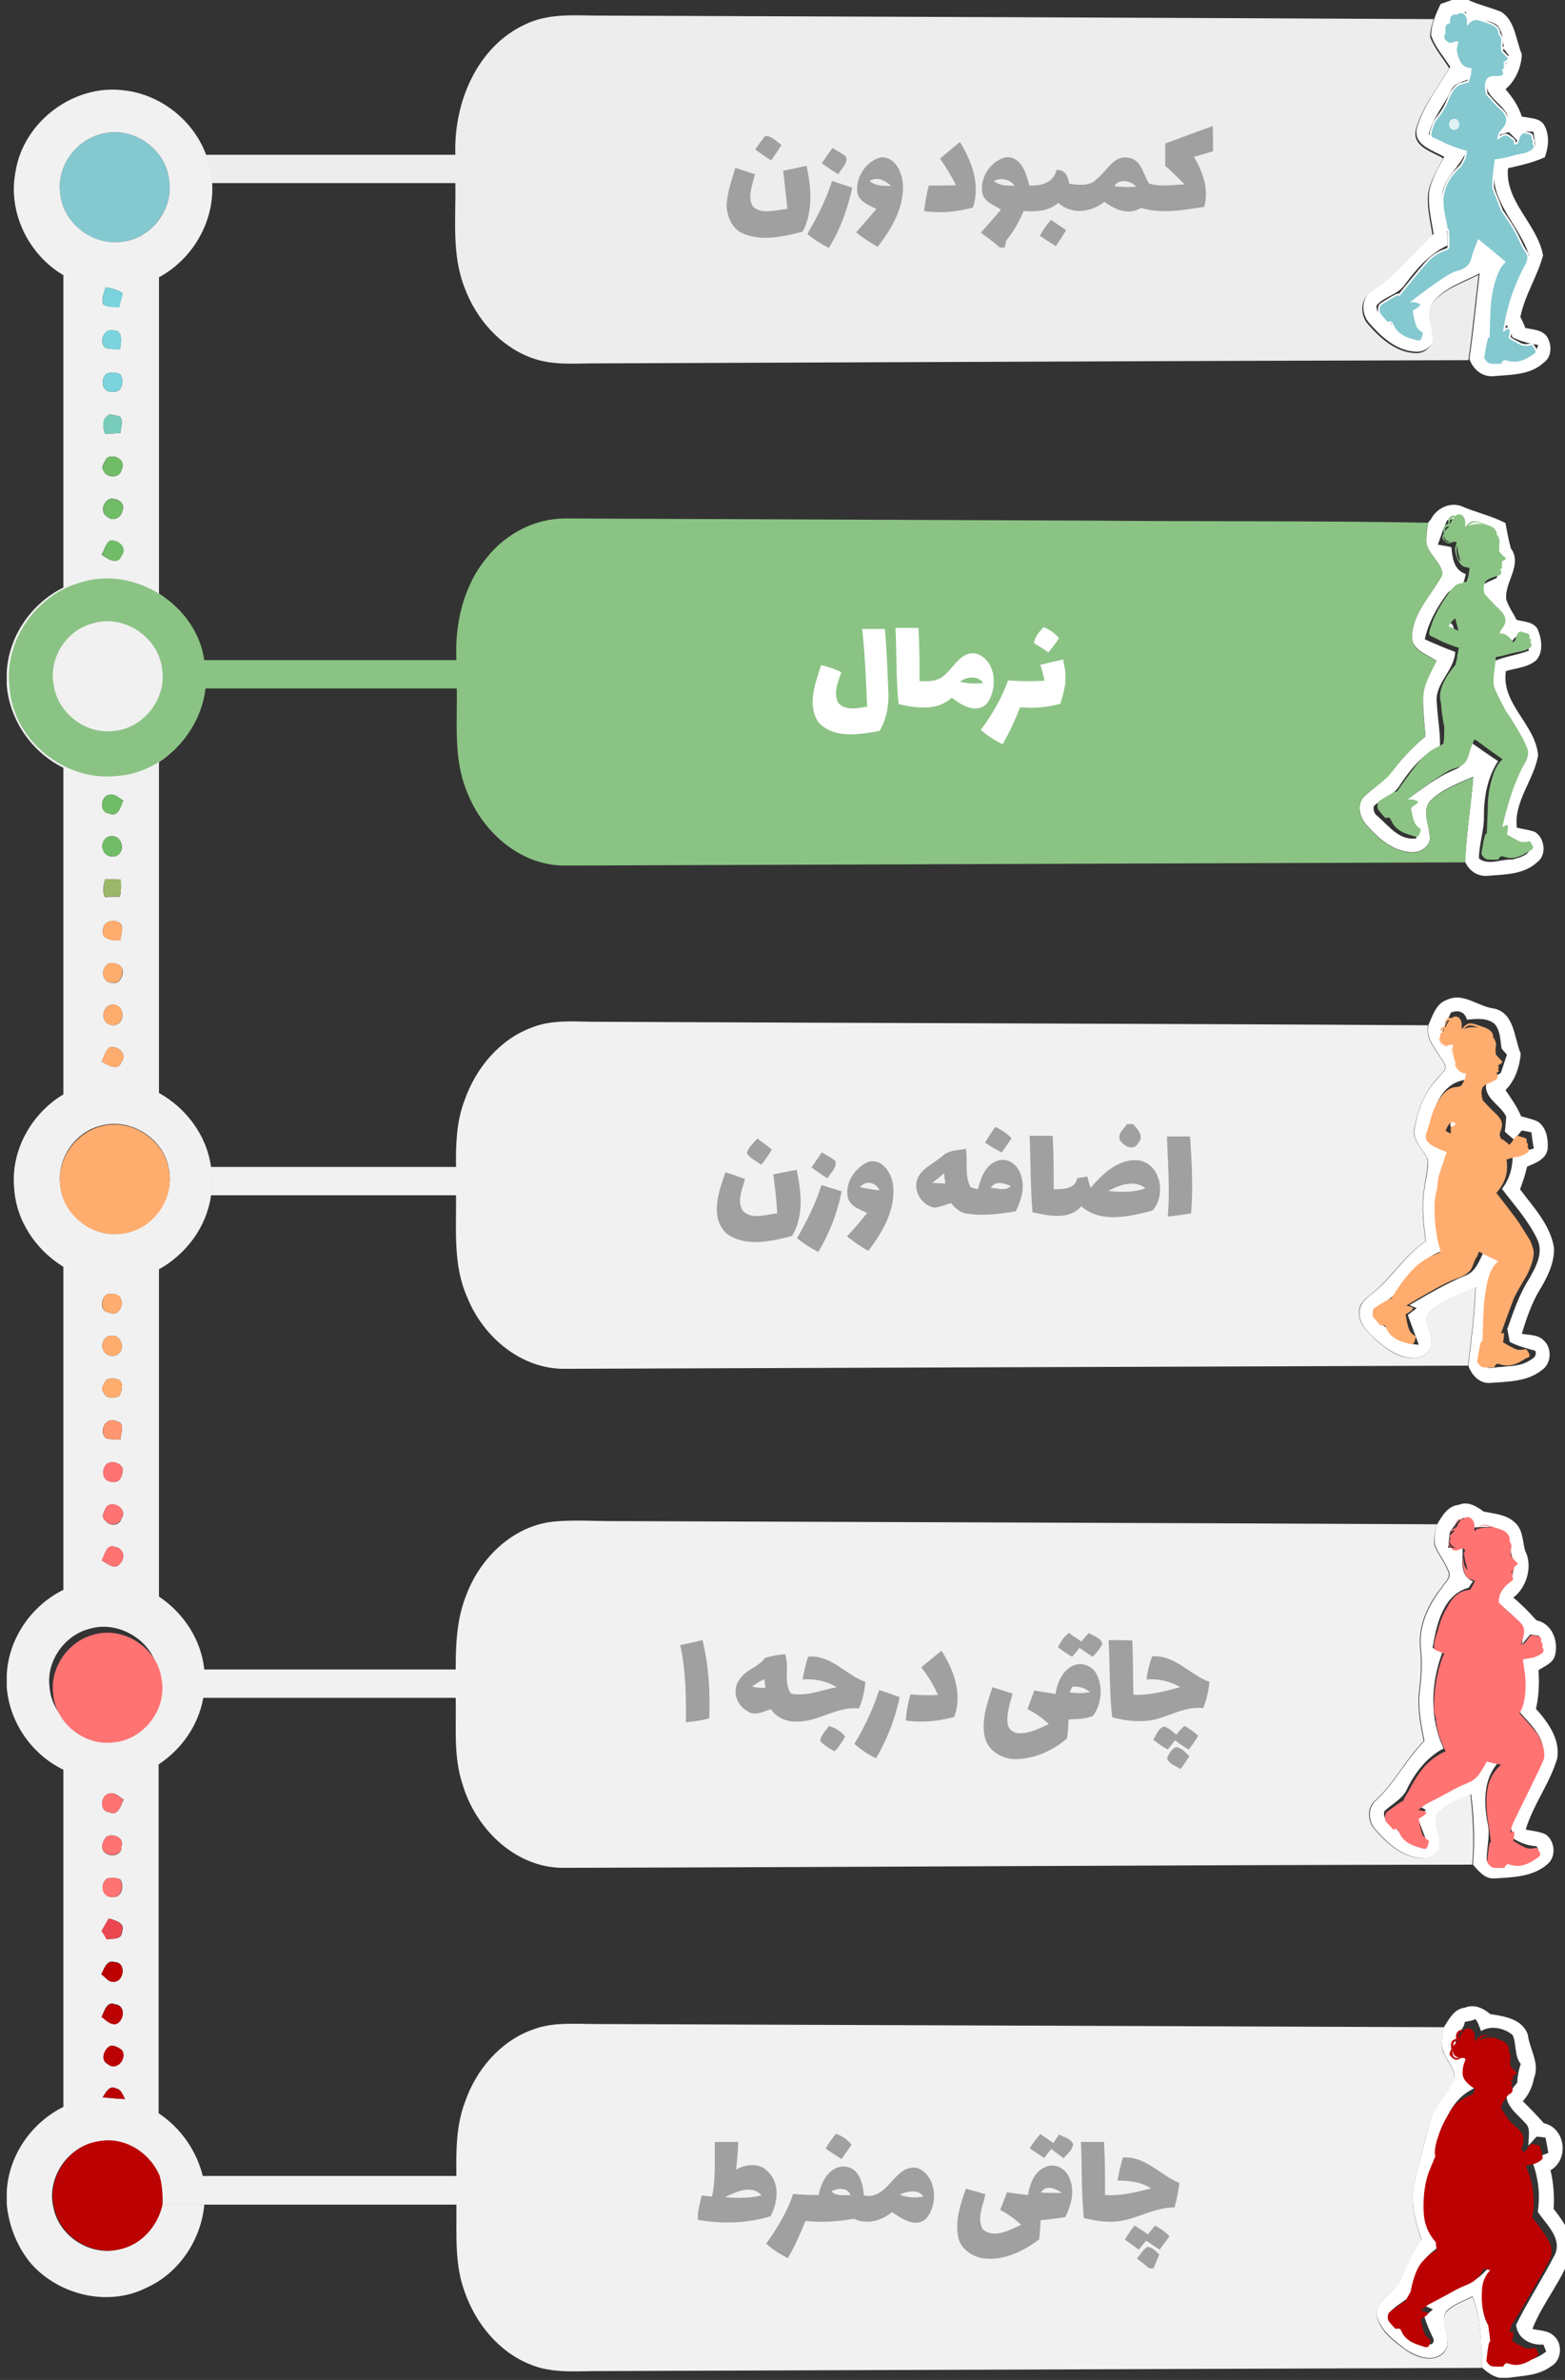 <?xml version="1.0" encoding="utf-8"?>
<!-- Generator: Adobe Illustrator 23.1.0, SVG Export Plug-In . SVG Version: 6.00 Build 0)  -->
<svg version="1.1" id="Layer_1" xmlns="http://www.w3.org/2000/svg" xmlns:xlink="http://www.w3.org/1999/xlink" x="0px" y="0px"
	 viewBox="0 0 442 672" style="enable-background:new 0 0 442 672;" xml:space="preserve">
<rect x="0" y="0" width="442" height="672" fill="#333333" stroke="none"/>
<g>
	<path style="fill:#FFFFFF;" d="M406.9,1.1c2.5-0.7,5.2-2.4,7.8-1.1c3,1.4,6.3,2.1,9.4,3.4c3.9,2.7,4,7.9,5.7,11.9
		c-0.1,3.7-1.8,7.5-4.6,9.9c2,2.3,3.7,4.8,4.6,7.7c2.1,0.5,4.8,0.3,6.2,2.2c1.7,2.8,1.4,6.3,0.3,9.3c-3.3,1.5-6.9,2.3-10.4,3.1
		c-0.9,9.5,8.3,15.7,9.9,24.6c-1.6,6-5.2,11.3-6.4,17.4c0.5,1,1,2,1.4,3.1c2.2,0.5,4.9,0.5,6.2,2.6c1.3,2.2,1.3,5.5-0.9,7.1
		c-3.8,3.6-9.2,3.5-14.1,3.9c-3.3,0.4-6-1.9-7-4.9c1.2-8,1.9-16.1,2.9-24.1c-4.5,2.3-9.7,3.9-13,7.9c-2.2,2.7-0.3,6.1-0.1,9.1
		c0.8,2.8-2.1,5.3-4.8,5.1c-5.4-0.1-9.8-4.1-13.2-8c-2.5-2.6-2.4-7.5,0.9-9.4c6.7-4.1,11.2-10.8,17.2-15.8
		c-0.6-3.8-1.6-7.7-1.3-11.6c0.5-3.7,2.6-7,4.3-10.2c-3.2-1.9-8.9-3.3-7.7-8.2c1.8-6.3,6.1-11.6,9.4-17.2c-1.8-2.9-4.3-5.6-5.4-8.9
		c0-1.7,0.4-3.4,1-5C405.6,3.9,406.2,2.5,406.9,1.1 M410.9,3.8c-0.9,1.2-1.8,2.4-2.6,3.6c-0.1,1.2-0.2,2.4-0.4,3.6
		c1.2,0.1,2.4,0.3,3.6,0.4c0.5,3,0.3,6.9,4,7.7c-0.2,0.8-0.6,2.4-0.8,3.3c-1.7,0.8-4,1.1-4.8,3c-2,4.3-5.3,7.9-6.4,12.6
		c3.5,1.6,7.1,3,10.7,4.3c-1.4,4.5-6,7.3-6.8,12.1c-0.8,5,1.9,9.9,1.4,14.9c-5.1,2.4-8.7,6.6-12,11c-1.9,2.9-5.8,3.4-8,5.9
		c-0.3,2.4,2,3.5,3.6,4.7c2.1,3,5.4,4.5,9,4.8c-0.8-2.6-2-5-2.6-7.6c0.6-1,1.3-2,2-2.9c-0.7-0.1-2.2-0.3-2.9-0.4
		c4.5-3.2,8.7-6.8,13.9-8.9c3.9-1.1,4.1-5.7,5.5-8.8c2.6,2,5.1,4.1,7.7,6.2c-3.6,4.9-4.1,11.1-4.2,17c0.1,3.7-1.5,7.1-1.5,10.8
		c1.4,1.9,4,0.7,6,0.8c3.3-0.3,8.2-0.5,9.1-4.5c-2.5-0.4-5-1-7.3-2.2c-0.3-1.4-0.8-2.7-1.9-3.6c0.9-6.9,4-13.1,6.7-19.4
		c-2-6.3-6.9-11.3-9.1-17.6c-1.2-3.2-0.9-6.7-0.1-9.9c3.5-1.6,7.4-1.9,11-3.2c-0.2-1.4-0.4-2.8-0.6-4.3c-0.8,0-2.3-0.1-3-0.1
		c-0.4,1-0.7,2-1.1,3c-1-0.9-1.9-1.9-2.9-2.8c-1,0.3-2,0.6-3,0.9c1-2.1,4-4.5,2-6.8c-1.8-2.6-5.5-4.5-5.4-8.1
		c-0.1-2.7,3.1-2.4,4.9-3.1c0.5-1.5,1-3.1,1.5-4.6c-0.3-0.4-1-1.3-1.3-1.7c-0.4-2.4-0.3-5.1-2.1-6.9c-2.4-1.6-5.4-1.2-8.1-1
		c-0.2-0.6-0.5-2-0.6-2.6C412.8,3.6,411.8,3.7,410.9,3.8z"/>
	<path style="fill:#FFFFFF;" d="M404.1,146.7c1.5-3.1,5.3-5,8.6-3.8c4.1,1.8,8.5,2.7,12.5,4.8c0.4,2.4,0.9,4.8,1.5,7.1
		c3.4,4.7-1.8,9.5-1.3,14.4c0.6,2.1,2,3.9,2.9,5.8c2.1,0.6,4.8,0.5,6,2.7c1.1,2.7,1.7,6.3-0.4,8.7c-2.4,2.1-5.7,2.2-8.6,3.1
		c-1.4,9.3,8.4,15,9.1,23.8c-1.2,7-6.9,13-6,20.4c1.7,0.4,3.4,0.6,5.1,1.2c2.8,1.7,3.4,6.5,0.7,8.5c-3.8,3.6-9.3,3.5-14.2,3.9
		c-2.8,0.2-5.1-1.5-6.2-3.9c0.3-8.1,1.7-16.1,2.3-24.1c-4.2,1.9-8.9,3.5-12.2,6.9c-2.3,2.7-0.4,6.2-0.2,9.3c0.9,2.8-2,5.2-4.6,5.1
		c-5.3,0.1-9.6-3.7-12.9-7.4c-1.9-2-3.1-5.4-1.3-7.9c2.6-2.7,6.1-4.6,8.4-7.7c2.8-3.6,5.9-6.9,9.3-9.7c-0.3-3.5-0.7-7-0.7-10.6
		c0-3.9,2.1-7.3,3.8-10.7c-2.7-1.9-7.3-3.2-6.9-7.2c0.4-6.7,5.6-11.5,8.6-17.2c-0.2-3.7-4.7-5.9-4.6-9.8c0-1.7,0.3-3.3,0.6-4.9
		C403.5,147.3,403.9,146.9,404.1,146.7 M408.7,146.9c-1,2.3-1.8,4.5-2.6,6.9c1.3,0.2,2.5,0.4,3.8,0.7c0.3,3,0.7,6.5,4.1,7.6
		c-0.3,1-0.5,2-0.8,3c-1.6,0.8-3.6,1.2-4.7,2.8c-2.8,3.8-5.1,8-6.1,12.6c2.8,1.3,5.7,2.5,8.6,3.6c-0.3,5.4-5.9,8.9-5.2,14.4
		c0.2,4.1,1,8.1,0.9,12.2c-5,2.3-8.4,6.6-11.4,11.1c-1.7,2.8-5,3.7-7.3,5.8c-0.2,1.2,0.1,2.1,1,2.8c3.3,2.8,6.2,7.1,11.1,6.3
		c-0.7-2.6-1.9-5-2.9-7.5c0.6-0.5,1.8-1.6,2.4-2.1c-0.9-0.3-1.8-0.7-2.7-1c4.5-3.1,8.8-6.7,14-8.8c3.2-1.1,3.3-5,4.5-7.7
		c2.5,1.8,5.1,3.6,7.7,5.3c-3,4.6-4,10.1-4,15.5c0.1,4.1-1.4,7.9-1.4,12c2.6,2.1,6.4,0.1,9.4,0.3c1.8-0.5,5.9-1.4,4.7-4
		c-2.3-0.6-4.6-1.2-6.6-2.3c-0.4-1.3-0.8-2.6-1.3-3.9c1.1-5.3,2.9-10.3,5.3-15.1c0.8-1.8,2-3.9,1.1-5.9c-2.1-5.3-5.9-9.6-8.2-14.8
		c-1.5-3.1-1-6.7-0.3-9.9c3.1-1.5,6.8-1.8,10-3.1c-0.3-1.4-0.5-2.9-0.8-4.3c-2-0.3-3.6,0.4-4.2,2.4c-1.4-0.8-2.7-1.5-4.2-2.2
		c0.7-1.5,2.5-3.2,1.2-4.9c-1.7-2.6-4.6-4.3-5.8-7.2c-0.3-2.8,2.9-3.3,4.7-4.3c0.5-1.6,0.9-3.1,1.3-4.6c-0.3-0.5-0.9-1.5-1.2-2
		c-0.3-2.1-0.3-4.5-1.7-6.2c-2.1-1.9-5.1-1.5-7.7-1.3C412.6,146.7,410.9,146.2,408.7,146.9z"/>
	<path style="fill:#FFFFFF;" d="M408.6,176.1c1.4-1,2.6,1.4,1.6,2.4C408.8,179.5,407.5,177,408.6,176.1z"/>
	<path style="fill:#FFFFFF;" d="M408.7,282.3c4.6-2.2,8.8,2,13.4,2.5c5.7,1.4,5.5,8.3,7.4,12.7c-0.3,3.7-1.6,7.6-4.3,10.3
		c1.6,2.4,3.3,4.7,4.4,7.4c1.7,0.5,3.4,0.8,4.9,1.6c2.3,1.7,2.8,4.9,2.6,7.6c-0.4,2.9-3.4,4-5.8,5c-0.5,2.2-1.2,4.3-2,6.4
		c3.8,5.1,8.6,10.1,9.6,16.6c0.1,4.3-1.9,8.3-4.1,11.9c-2.3,3.8-3.7,8.1-5,12.3c2.1,0.4,4.6,0.2,6.2,1.9c2.4,2.1,2.2,6.6-0.6,8.4
		c-4.1,3.3-9.7,3.2-14.7,3.6c-3,0.1-5.1-2.3-6-4.9c0.9-7.3,1.8-14.7,2.1-22.1c-4.5,2-9.3,3.6-13,6.9c-2.1,1.9,0,4.6,0.2,6.8
		c1.1,2.8-1.1,6-4,6.2c-4.5,0.4-8.4-2.5-11.6-5.3c-2.1-2-4.7-4.4-4.4-7.6c-0.1-2.1,1.5-3.6,3-4.8c5.9-4.4,9.5-11.1,15.7-15.2
		c-0.6-4.9-1.2-9.9-0.4-14.8c0.3-2.7,1.2-5.5,1-8.2c-1.1-2.9-4.4-5.2-3.8-8.6c0.8-5.2,2.7-10.4,6.5-14.3c0.7-1.3,3.1-2.5,2-4.2
		c-1.8-3.5-5.4-6.6-4.6-10.9C404.6,286.8,405.6,283.3,408.7,282.3 M409.8,285.9c-1.1,2.2-2.1,4.5-3,6.9c1.4,0.3,2.7,0.5,4.1,0.8
		c0.4,3.3,0.6,7.1,4.1,8.6c-0.4,0.9-0.8,1.8-1.1,2.7c-7.5,1-9.5,9.4-10.6,15.6c1.4,2,3.8,2.8,5.8,3.9c-3.5,9.1-4,19.2-1.6,28.7
		c-5.2,2-9.4,5.9-12.3,10.7c-1.6,2.8-4.7,4-7.1,5.8c-1.1,2.5,1.8,3.9,3.4,5.3c2.2,3,5.5,4.6,9.2,4.8c-1-2.8-2.1-5.6-3.1-8.4
		c0.6-0.5,1.8-1.4,2.5-1.9c-0.5-0.2-1.5-0.7-2-0.9c5.1-3,10.2-6,15.7-8.3c3.1-1.1,4-4.4,5.4-7c1.7,0.8,3.3,1.6,5,2.4
		c-3.9,5.4-3.7,12.3-4,18.7c-0.1,3.7-1.5,7.3-1.4,11c1.2,1.6,3.3,0.7,4.9,0.7c2.5-0.3,5.2-0.2,7.5-1.4c1.2-0.7,3.1-1.4,2.4-3.2
		c-2.5-0.7-4.9-1.3-7.2-2.5c-0.2-1.2-0.5-2.4-0.7-3.6c1.7-4.8,3.3-9.7,6.1-14.1c1.9-3.3,4.2-7.4,2.4-11.2c-2.5-5.3-6.5-9.7-10-14.3
		c2.2-2.8,3.1-6.3,3-9.8c2-0.6,4-1.1,6-1.6c-0.3-1.5-0.5-3-0.7-4.6c-0.7-0.1-2-0.4-2.7-0.5c-0.7,0.9-1.5,1.7-2.2,2.6
		c-0.9-0.8-1.8-1.5-2.6-2.3c0.2-1.4,0.3-2.8,0.4-4.2c-1.4-3-5.2-4.6-5.7-8c-0.4-2.6,2.6-3.1,4.2-4.4c0.6-1.7,1.1-3.4,1.7-5.1
		c-0.4-0.4-1.1-1.3-1.5-1.7c-0.4-2.4-0.3-5.2-2.1-7.1c-2.2-1.7-5.1-1.3-7.7-1.1C413.7,285.7,411.9,285.1,409.8,285.9z"/>
	<path style="fill:#FFFFFF;" d="M405.9,430.4c1.4-2.4,3-5.2,6.1-5.5c2.6-1.1,5,0.4,7,1.9c2.9,0.6,6.3,0.8,8.6,2.9
		c2.5,1.9,2.4,5.3,3.1,8.1c2.3,4.4,0.5,10.4-3.3,13.3c2.3,1.9,4.5,4.1,6.5,6.4c4.4,0.9,6.3,5.8,5.3,9.8c-0.5,2.3-2.9,3.1-4.7,4.3
		c0.3,3.7,0.1,7.4-0.7,10.9c3.4,3.8,6.9,8.6,6,14c-2.1,7.1-6.8,13.1-8.9,20.1c1.9,0.4,3.9,0.5,5.7,1.4c2.6,1.9,3,6.3,0.4,8.4
		c-4.1,3.6-9.9,3.7-15.1,4c-2.6,0.1-4.3-2.1-5.9-3.9c0.6-6.6,0.3-13.3-0.5-19.9c-3.4,1.6-7.3,2.7-9.7,5.8c-0.7,2.9,1.2,5.9,0.9,8.9
		c-0.6,2.5-3.5,3.8-5.9,3.3c-5-0.6-9-4.2-12.2-7.9c-2.2-2.3-2.5-6.2,0.1-8.4c5.3-4.9,8.5-11.6,13.6-16.7c-0.9-4.6-1.9-9.4-1.3-14.1
		c0.5-4,0.7-8.1,0.3-12.1c-0.7-6.4,2.3-12.5,6.2-17.4c0.7-1.2,2.1-2.2,1.9-3.7c-0.9-2.9-3-5.2-4.1-8
		C404.9,434.3,405.4,432.3,405.9,430.4 M409.5,432.5c-0.2,1.5-0.3,3-0.5,4.5c1.4,0.1,2.7,0.2,4.1,0.3c0.1,3.3-1,7.6,2.9,9.2
		c-0.3,0.4-0.9,1.3-1.2,1.8c-7.3,2-9.1,10.5-10.2,17c0.7,0.3,2.1,0.9,2.8,1.2c-3.3,8.7-3.7,18.6,0.3,27.2
		c-4.6,2.4-7.9,6.6-10.2,11.2c-1.2,3-4.3,4.4-6.5,6.5c-0.7,2.4,1.8,3.7,3.4,4.9c2,3.1,5.3,4.6,8.9,4.8c-0.9-2.6-1.9-5.2-2.9-7.8
		c0.6-0.6,1.8-1.7,2.3-2.3c-0.6-0.3-1.6-0.8-2.2-1.1c4.7-2.7,9.5-5.2,14.3-7.5c2.4-1.1,3.6-3.5,5-5.5c0.9,0.2,2.6,0.5,3.5,0.6
		c-4.3,4.6-4.3,11.2-3.2,17.1c0.9,3.6-0.3,7.2-0.2,10.8c1.4,1.9,3.8,0.8,5.7,0.6c3.4,0.3,6.5-0.8,9.3-2.7c-0.2-0.5-0.7-1.5-0.9-2
		c-2.4-0.1-4.5-0.9-6.5-2.1c-0.3-1.2-0.6-2.4-0.9-3.6c2.7-6.5,6.5-12.6,9.1-19.2c1.3-5.3-3.4-9.4-6.5-13c2.1-4.7,1.6-10,0.8-14.9
		c1.9-0.6,3.8-1.3,5.7-1.9c-0.3-1.6-0.6-3.1-1-4.7c-0.6-0.1-1.9-0.3-2.5-0.4c-0.8,0.9-1.6,1.9-2.3,2.8c0.1-1.6,0.2-3.2,0.2-4.8
		c-1.9-2.9-4.9-5-7.4-7.4c0.8-2.3,2.2-4.3,4-5.9c0.4-1.6,0.8-3.2,1.1-4.8c-1.4-2.6-1.3-5.7-2.3-8.4c-2.5-2.2-6.1-1.9-9.1-1.7
		c-0.6-0.9-0.7-3.2-2.4-2.7C411.7,428.6,410.8,431,409.5,432.5z"/>
	<path style="fill:#FFFFFF;" d="M413.7,566.9c2.6-1.1,5.2,0.1,7.2,1.8c4,0.6,9.1,1.4,10.6,5.8c0.5,4.2,3.5,8.1,1.7,12.4
		c-0.4,2.4-1.5,4.6-3.1,6.4c2,2,4,4,5.9,6.2c6.1,1.3,7.3,10.2,1.9,13.3c0.9,3.6,1.1,7.3,0.9,10.9c2.3,3,4.7,6.2,5.3,10.1v1.3
		c-2.2,8.2-8.3,14.7-11.3,22.5c2.1,0.5,4.5,0.4,6.1,2c2.6,2.3,2.1,7-0.9,8.6c-3.5,2.6-7.9,2.6-12,3.2h-2.5c-2-0.4-3.6-1.7-5.1-3
		c0.1-6.7-0.1-13.6-2.5-20c-2.6,1.3-5.5,2.2-7.5,4.3c-2,3.5,2.3,8.1-0.6,11.4c-3,3.2-7.8,1.3-10.9-0.8c-3.1-2.4-6.7-5-7.9-9
		c-0.9-4.7,4.7-6.5,6.4-10.3c1.8-4,3.4-8.1,6.1-11.7c-1.8-5-3.2-10.3-2.1-15.6c1.2-5.9,2.9-11.7,4.5-17.6c1.2-4.6,4.8-8,7-12.1
		c0.1-2.8-2.2-5-3.1-7.5c-1.3-2.3-0.4-4.9,0.1-7.3C409.3,570.1,410.7,567.2,413.7,566.9 M413.7,570.9c-0.2,1.5-1.1,2.6-2.3,3.5
		c-0.2,1.6-0.3,3.2-0.4,4.8c1.3,0,2.6,0,3.9,0c-0.2,1.7-0.8,3.5-0.5,5.2c0.8,1.7,2.5,2.8,3.7,4.1c-0.9,0.6-1.8,1.1-2.6,1.6
		c-6.5,3.5-8.6,11.3-9.7,18.1c-2.2,5.4-3.6,11.3-2.6,17.1c0.6,3.1,2.6,5.6,3.9,8.5c-2,1.6-4.3,3.1-5.5,5.4c-1.7,2.9-1.7,6.5-3.6,9.3
		c-1.6,1.5-3.6,2.4-5.1,4c-0.6,2.4,1.7,3.7,3.4,4.7c1.3,1.5,2.5,3.4,4.6,4c1.3,0.3,4.2,1.9,4-0.7c-1-2.1-2-4.2-2.6-6.4
		c0.8-0.7,1.6-1.3,2.4-2c-0.6-0.3-1.7-0.8-2.2-1c4.5-2.7,9-5.1,13.8-7.3c2.5-1.1,3.7-3.7,6.1-4.9c-2.8,4.8-2.9,10.7-0.9,15.8
		c1.7,3.7,0.1,7.7,0.3,11.5c1.3,1.9,3.9,1,5.7,0.5c3.4,0.5,6.5-0.7,9.2-2.7c-0.2-0.5-0.6-1.5-0.8-2c-3.6,0.3-7.4-1.7-7.7-5.6
		c3.4-6.8,7.5-13.1,11-19.9c2-4.6-2.6-8.5-4.9-12c0.8-5,0.1-10.1-1.8-14.8c1.6-0.6,3.2-1.2,4.8-1.8c-0.3-1.5-0.5-2.9-0.8-4.3
		c-0.6-0.1-1.9-0.3-2.5-0.3c-0.8,0.8-1.5,1.7-2.3,2.5c-0.2-2.1,0.9-4.9-1.1-6.5c-1.9-2.2-4.7-4.1-5.1-7.1c0.8-1.5,1.9-2.8,3-4.1
		c0.1-1.8,0.4-3.6,1-5.3c-1.9-2.4-1.1-5.6-2.3-8.2c-2.4-2-6.2-2.8-8.9-1.1c-0.5-1.2-0.8-2.4-1.6-3.4
		C415.8,570.6,414.7,570.7,413.7,570.9z"/>
</g>
<g>
	<path style="fill:#84C8D0;" d="M29.2,37.7c8.6-2.1,18,4.7,18.6,13.6c1.1,8.2-5.6,16.4-13.8,17c-8.2,1.1-16.4-5.6-17-13.9
		C16,46.8,21.7,39.2,29.2,37.7z"/>
	<g>
		<path style="fill:#84C8D0;" d="M433.4,98.6L433.4,98.6L433.4,98.6c-0.3-0.6-0.8-1.2-0.8-1.2s-1.3,0.4-2.4,0.2
			c-0.2,0-0.5-0.2-0.9-0.3l-0.2-0.1c-0.3-0.2-0.7-0.4-1.1-0.6l0,0l-0.4-0.2l0,0c-0.6-0.4-1.2-0.7-1.5-0.9c0.2-1.1,0.6-3-0.2-2.6
			c0,0-0.8,0.3-1.4,0.9c0.4-2.9,1.3-7.4,2.9-11.7c0.7-1.8,2.1-5.1,2.9-6.5c1.3-2.2,1.3-3.4,0.6-4.3c-1.3-1.6-1.8-3.9-4.4-8
			c-0.9-1.4-1.8-2.7-2.5-3.7l0,0c0,0-1.1-2.9-2.2-5.5c-0.6-1.4-0.3-1.9-0.3-3.9c0.2-1.1,0.3-2.6,0.5-4.1h0.1c0,0,0-0.5,0-1.1
			c2-0.1,4.6-0.9,5.8-1.2c2.3-0.6,3-0.3,4.8-1.6c0.6-0.4,0.6-1.2,0.1-1.6c0.3-0.7,0.1-1.1-0.3-1.4c0.2-0.7,0.2-1.1-1.1-1.4
			c-1.1-0.2-1-0.5-1.8,0.4c-0.6,0.6-0.5,2.2-1.2,2.5c-0.2,0.1-0.5,0.1-0.8,0.1c0-0.1,0-0.1-0.1-0.2c0.4-0.8-0.3-1.2-1.6-2.1
			c-0.8-0.6-1.6,0-2.6,0.7c-0.2,0.1-0.3,0.2-0.5,0.3c0.2-1,0.4-1.7,0.4-1.7c0.1-0.2,0.1-0.3,0.1-0.3l0,0c0.2-0.3,0.4-0.5,0.7-0.8
			c1.3-1.4,2.4-3.3-0.1-5.6c-1.6-1.4-3-3.1-4.2-4.4c-0.1-0.2-0.1-0.3-0.1-0.5c-0.4-2-0.2-2.9,0.2-3.7l0,0l0,0c0-0.1,0.1-0.1,0.1-0.2
			c0.1-0.1,0.2-0.2,0.3-0.3c0.6-0.5,1.4-0.5,1.4-0.5l0,0c1.1,0,2.4,0,2.7-0.3c0.5-0.6-0.1-1.1,0-1.7v-0.1l0,0c0,0,0.5,0.1,0.5-0.3
			c0-0.2-0.2-0.3-0.2-0.4c0.1-0.1,0.1-0.2,0.1-0.3c0,0,0-0.1,0.1-0.2c0.1-0.3-0.1-0.3-0.2-0.3c0-0.2,0.1-0.4,0.2-0.5
			c0.3-0.3,0.8-0.2,1-0.9c0.1-0.2-0.3-0.3-0.6-0.7c-0.4-0.5-1.3-1.2-1.3-1.7c0-0.1,0-0.2,0-0.3c0.2,0,0.3-0.1,0.3-0.1s-0.1,0-0.3,0
			c-0.1-1.7,0.4-1.8-0.1-3.1c-0.2-0.5-0.4-0.8-0.6-1l0,0c0,0,0.1-0.5-0.2-1.1l0,0c0,0-0.4-1.1-2.5-1.8l0,0c0,0-2.3-0.8-3.1-1
			c-0.8-0.1-1.3,0-2,0.5c-0.4,0.3-0.7,0.7-0.9,1c0-0.1-0.1-0.1-0.2-0.1l0,0c0,0,0.1-1.2,0-1.6c-0.1-0.4-0.3-1.2-1-1.6
			c-1-0.5-1.6,0.1-1.8,0.3c-0.1,0-0.2-0.1-0.3-0.1c-1.2-0.1-1.6,0.8-1.7,1.5c0,0.3,0,0.6,0.1,0.9c-0.5,0.1-0.9,0.3-1.1,0.6
			c-0.5,0.6-0.2,2.1-0.2,2.1l0,0c0,0,0,0,0,0.1c-0.2,0.3-0.5,0.9-0.4,1.3c0.1,0.6,1.2,1.6,1.8,1.5c0.4,0,0.8-0.2,1.2-0.4
			c0.5,0,0.8,0,0.8,0c0.1,0.1,0.1,0.2,0.2,0.3c-0.1,0.4-0.3,0.9-0.4,1.4c-0.2,0.7,0.2,2.4,0.7,3.5c0.8,1.7,1.6,1.9,1.6,1.9l0,0
			c0.7,0.4,1.7,0.4,1.7,0.4s0,0,0.1,0c0,0.6-0.1,1.3-0.2,2c-0.1,0.5-0.4,1.3-0.6,2.1c-0.6,0-1.1,0.2-1.4,0.4
			c-1.7,0.1-3.1,1.5-4.4,4.9c-1.5,3.7-3.4,4.9-4,6.7c-0.6,1.7-1.2,3.1-0.3,3.5c1.1,0.5,1.6,0.7,3,1.4c1.3,0.7,4,1.7,6.6,2.4
			c-0.1,1-0.3,1.9-0.3,2c-0.4,0.9-0.9,1.8-1.4,2.5l0,0c0,0-3.8,3.2-4.5,6.9l0,0c-1.1,3,0.2,7.2,0.8,10.7c0.1,0,0.2,0.1,0.3,0.1
			c0.2,1.9,0.2,3.8,0.1,5.2c-0.1,1-3.1,0.5-6.5,4.5c-2.2,2.5-5.8,6.9-7.7,9.3c0.1-0.2,0.1-0.3,0-0.4c-0.3-0.4-4.8,2.6-5,2.7
			c-0.3,0.1-0.8,1.8-0.1,2.6c1,1.2,1.9,2.2,1.9,2.2s0.8-0.3,1.2,0c0.4,0.2,0.5,1.7,2.1,3c1.6,1.4,3.6,1.8,4.4,2
			c0.9,0.3,1.6,0.5,1.9-0.5c0.2-0.6,0.4-1.4,0.4-1.4s-1.2-0.7-1.8-1.7c-0.1-0.2-0.2-0.5-0.3-0.9l-0.1-0.2c-0.1-0.4-0.2-0.8-0.3-1.2
			l0,0l-0.1-0.5l0,0c-0.1-0.7-0.3-1.4-0.3-1.8c1-0.5,2.6-1.6,1.9-1.9c0,0-1-0.5-1.9-0.5c-0.4,0-0.8,0.1-1,0.2
			c3.4-2.6,10.8-8.3,13.2-8.9c3.1-0.8,4-2.1,4.4-3.9c0.4-1.6,1.2-3.5,1.9-5.2c3.5,2.8,7.8,6.5,7.8,6.5s-1.3,0.9-2.3,3.4
			c-0.7,1.8-1.8,5.2-2,9.6c-0.1,1.4-0.2,5.5-0.3,8.4c-0.1,0-0.1-0.1-0.2-0.1c-0.5-0.1-1.2,5.3-1.3,5.6c-0.1,0.3,0.9,1.8,1.9,1.8
			c1.5,0.1,2.9,0,2.9,0s0.3-0.8,0.8-1c0.4-0.2,1.6,0.7,3.7,0.4c2.1-0.3,3.7-1.5,4.5-2S433.9,99.4,433.4,98.6z"/>
		<path style="fill:none;stroke:#FFFFFF;stroke-miterlimit:10;" d="M433.4,98.6L433.4,98.6L433.4,98.6c-0.3-0.6-0.8-1.2-0.8-1.2
			s-1.3,0.4-2.4,0.2c-0.2,0-0.5-0.2-0.9-0.3l-0.2-0.1c-0.3-0.2-0.7-0.4-1.1-0.6l0,0l-0.4-0.2l0,0c-0.6-0.4-1.2-0.7-1.5-0.9
			c0.2-1.1,0.6-3-0.2-2.6c0,0-0.8,0.3-1.4,0.9c0.4-2.9,1.3-7.4,2.9-11.7c0.7-1.8,2.1-5.1,2.9-6.5c1.3-2.2,1.3-3.4,0.6-4.3
			c-1.3-1.6-1.8-3.9-4.4-8c-0.9-1.4-1.8-2.7-2.5-3.7l0,0c0,0-1.1-2.9-2.2-5.5c-0.6-1.4-0.3-1.9-0.3-3.9c0.2-1.1,0.3-2.6,0.5-4.1h0.1
			c0,0,0-0.5,0-1.1c2-0.1,4.6-0.9,5.8-1.2c2.3-0.6,3-0.3,4.8-1.6c0.6-0.4,0.6-1.2,0.1-1.6c0.3-0.7,0.1-1.1-0.3-1.4
			c0.2-0.7,0.2-1.1-1.1-1.4c-1.1-0.2-1-0.5-1.8,0.4c-0.6,0.6-0.5,2.2-1.2,2.5c-0.2,0.1-0.5,0.1-0.8,0.1c0-0.1,0-0.1-0.1-0.2
			c0.4-0.8-0.3-1.2-1.6-2.1c-0.8-0.6-1.6,0-2.6,0.7c-0.2,0.1-0.3,0.2-0.5,0.3c0.2-1,0.4-1.7,0.4-1.7c0.1-0.2,0.1-0.3,0.1-0.3l0,0
			c0.2-0.3,0.4-0.5,0.7-0.8c1.3-1.4,2.4-3.3-0.1-5.6c-1.6-1.4-3-3.1-4.2-4.4c-0.1-0.2-0.1-0.3-0.1-0.5c-0.4-2-0.2-2.9,0.2-3.7l0,0
			l0,0c0-0.1,0.1-0.1,0.1-0.2c0.1-0.1,0.2-0.2,0.3-0.3c0.6-0.5,1.4-0.5,1.4-0.5l0,0c1.1,0,2.4,0,2.7-0.3c0.5-0.6-0.1-1.1,0-1.7v-0.1
			l0,0c0,0,0.5,0.1,0.5-0.3c0-0.2-0.2-0.3-0.2-0.4c0.1-0.1,0.1-0.2,0.1-0.3c0,0,0-0.1,0.1-0.2c0.1-0.3-0.1-0.3-0.2-0.3
			c0-0.2,0.1-0.4,0.2-0.5c0.3-0.3,0.8-0.2,1-0.9c0.1-0.2-0.3-0.3-0.6-0.7c-0.4-0.5-1.3-1.2-1.3-1.7c0-0.1,0-0.2,0-0.3
			c0.2,0,0.3-0.1,0.3-0.1s-0.1,0-0.3,0c-0.1-1.7,0.4-1.8-0.1-3.1c-0.2-0.5-0.4-0.8-0.6-1l0,0c0,0,0.1-0.5-0.2-1.1l0,0
			c0,0-0.4-1.1-2.5-1.8l0,0c0,0-2.3-0.8-3.1-1c-0.8-0.1-1.3,0-2,0.5c-0.4,0.3-0.7,0.7-0.9,1c0-0.1-0.1-0.1-0.2-0.1l0,0
			c0,0,0.1-1.2,0-1.6c-0.1-0.4-0.3-1.2-1-1.6c-1-0.5-1.6,0.1-1.8,0.3c-0.1,0-0.2-0.1-0.3-0.1c-1.2-0.1-1.6,0.8-1.7,1.5
			c0,0.3,0,0.6,0.1,0.9c-0.5,0.1-0.9,0.3-1.1,0.6c-0.5,0.6-0.2,2.1-0.2,2.1l0,0c0,0,0,0,0,0.1c-0.2,0.3-0.5,0.9-0.4,1.3
			c0.1,0.6,1.2,1.6,1.8,1.5c0.4,0,0.8-0.2,1.2-0.4c0.5,0,0.8,0,0.8,0c0.1,0.1,0.1,0.2,0.2,0.3c-0.1,0.4-0.3,0.9-0.4,1.4
			c-0.2,0.7,0.2,2.4,0.7,3.5c0.8,1.7,1.6,1.9,1.6,1.9l0,0c0.7,0.4,1.7,0.4,1.7,0.4s0,0,0.1,0c0,0.6-0.1,1.3-0.2,2
			c-0.1,0.5-0.4,1.3-0.6,2.1c-0.6,0-1.1,0.2-1.4,0.4c-1.7,0.1-3.1,1.5-4.4,4.9c-1.5,3.7-3.4,4.9-4,6.7c-0.6,1.7-1.2,3.1-0.3,3.5
			c1.1,0.5,1.6,0.7,3,1.4c1.3,0.7,4,1.7,6.6,2.4c-0.1,1-0.3,1.9-0.3,2c-0.4,0.9-0.9,1.8-1.4,2.5l0,0c0,0-3.8,3.2-4.5,6.9l0,0
			c-1.1,3,0.2,7.2,0.8,10.7c0.1,0,0.2,0.1,0.3,0.1c0.2,1.9,0.2,3.8,0.1,5.2c-0.1,1-3.1,0.5-6.5,4.5c-2.2,2.5-5.8,6.9-7.7,9.3
			c0.1-0.2,0.1-0.3,0-0.4c-0.3-0.4-4.8,2.6-5,2.7c-0.3,0.1-0.8,1.8-0.1,2.6c1,1.2,1.9,2.2,1.9,2.2s0.8-0.3,1.2,0
			c0.4,0.2,0.5,1.7,2.1,3c1.6,1.4,3.6,1.8,4.4,2c0.9,0.3,1.6,0.5,1.9-0.5c0.2-0.6,0.4-1.4,0.4-1.4s-1.2-0.7-1.8-1.7
			c-0.1-0.2-0.2-0.5-0.3-0.9l-0.1-0.2c-0.1-0.4-0.2-0.8-0.3-1.2l0,0l-0.1-0.5l0,0c-0.1-0.7-0.3-1.4-0.3-1.8c1-0.5,2.6-1.6,1.9-1.9
			c0,0-1-0.5-1.9-0.5c-0.4,0-0.8,0.1-1,0.2c3.4-2.6,10.8-8.3,13.2-8.9c3.1-0.8,4-2.1,4.4-3.9c0.4-1.6,1.2-3.5,1.9-5.2
			c3.5,2.8,7.8,6.5,7.8,6.5s-1.3,0.9-2.3,3.4c-0.7,1.8-1.8,5.2-2,9.6c-0.1,1.4-0.2,5.5-0.3,8.4c-0.1,0-0.1-0.1-0.2-0.1
			c-0.5-0.1-1.2,5.3-1.3,5.6c-0.1,0.3,0.9,1.8,1.9,1.8c1.5,0.1,2.9,0,2.9,0s0.3-0.8,0.8-1c0.4-0.2,1.6,0.7,3.7,0.4
			c2.1-0.3,3.7-1.5,4.5-2S433.9,99.4,433.4,98.6z"/>
		<path style="fill:#84C8D0;" d="M433.4,98.6L433.4,98.6L433.4,98.6c-0.3-0.6-0.8-1.2-0.8-1.2s-1.3,0.4-2.4,0.2
			c-0.2,0-0.5-0.2-0.9-0.3l-0.2-0.1c-0.3-0.2-0.7-0.4-1.1-0.6l0,0l-0.4-0.2l0,0c-0.6-0.4-1.2-0.7-1.5-0.9c0.2-1.1,0.6-3-0.2-2.6
			c0,0-0.8,0.3-1.4,0.9c0.4-2.9,1.3-7.4,2.9-11.7c0.7-1.8,2.1-5.1,2.9-6.5c1.3-2.2,1.3-3.4,0.6-4.3c-1.3-1.6-1.8-3.9-4.4-8
			c-0.9-1.4-1.8-2.7-2.5-3.7l0,0c0,0-1.1-2.9-2.2-5.5c-0.6-1.4-0.3-1.9-0.3-3.9c0.2-1.1,0.3-2.6,0.5-4.1h0.1c0,0,0-0.5,0-1.1
			c2-0.1,4.6-0.9,5.8-1.2c2.3-0.6,3-0.3,4.8-1.6c0.6-0.4,0.6-1.2,0.1-1.6c0.3-0.7,0.1-1.1-0.3-1.4c0.2-0.7,0.2-1.1-1.1-1.4
			c-1.1-0.2-1-0.5-1.8,0.4c-0.6,0.6-0.5,2.2-1.2,2.5c-0.2,0.1-0.5,0.1-0.8,0.1c0-0.1,0-0.1-0.1-0.2c0.4-0.8-0.3-1.2-1.6-2.1
			c-0.8-0.6-1.6,0-2.6,0.7c-0.2,0.1-0.3,0.2-0.5,0.3c0.2-1,0.4-1.7,0.4-1.7c0.1-0.2,0.1-0.3,0.1-0.3l0,0c0.2-0.3,0.4-0.5,0.7-0.8
			c1.3-1.4,2.4-3.3-0.1-5.6c-1.6-1.4-3-3.1-4.2-4.4c-0.1-0.2-0.1-0.3-0.1-0.5c-0.4-2-0.2-2.9,0.2-3.7l0,0l0,0c0-0.1,0.1-0.1,0.1-0.2
			c0.1-0.1,0.2-0.2,0.3-0.3c0.6-0.5,1.4-0.5,1.4-0.5l0,0c1.1,0,2.4,0,2.7-0.3c0.5-0.6-0.1-1.1,0-1.7v-0.1l0,0c0,0,0.5,0.1,0.5-0.3
			c0-0.2-0.2-0.3-0.2-0.4c0.1-0.1,0.1-0.2,0.1-0.3c0,0,0-0.1,0.1-0.2c0.1-0.3-0.1-0.3-0.2-0.3c0-0.2,0.1-0.4,0.2-0.5
			c0.3-0.3,0.8-0.2,1-0.9c0.1-0.2-0.3-0.3-0.6-0.7c-0.4-0.5-1.3-1.2-1.3-1.7c0-0.1,0-0.2,0-0.3c0.2,0,0.3-0.1,0.3-0.1s-0.1,0-0.3,0
			c-0.1-1.7,0.4-1.8-0.1-3.1c-0.2-0.5-0.4-0.8-0.6-1l0,0c0,0,0.1-0.5-0.2-1.1l0,0c0,0-0.4-1.1-2.5-1.8l0,0c0,0-2.3-0.8-3.1-1
			c-0.8-0.1-1.3,0-2,0.5c-0.4,0.3-0.7,0.7-0.9,1c0-0.1-0.1-0.1-0.2-0.1l0,0c0,0,0.1-1.2,0-1.6c-0.1-0.4-0.3-1.2-1-1.6
			c-1-0.5-1.6,0.1-1.8,0.3c-0.1,0-0.2-0.1-0.3-0.1c-1.2-0.1-1.6,0.8-1.7,1.5c0,0.3,0,0.6,0.1,0.9c-0.5,0.1-0.9,0.3-1.1,0.6
			c-0.5,0.6-0.2,2.1-0.2,2.1l0,0c0,0,0,0,0,0.1c-0.2,0.3-0.5,0.9-0.4,1.3c0.1,0.6,1.2,1.6,1.8,1.5c0.4,0,0.8-0.2,1.2-0.4
			c0.5,0,0.8,0,0.8,0c0.1,0.1,0.1,0.2,0.2,0.3c-0.1,0.4-0.3,0.9-0.4,1.4c-0.2,0.7,0.2,2.4,0.7,3.5c0.8,1.7,1.6,1.9,1.6,1.9l0,0
			c0.7,0.4,1.7,0.4,1.7,0.4s0,0,0.1,0c0,0.6-0.1,1.3-0.2,2c-0.1,0.5-0.4,1.3-0.6,2.1c-0.6,0-1.1,0.2-1.4,0.4
			c-1.7,0.1-3.1,1.5-4.4,4.9c-1.5,3.7-3.4,4.9-4,6.7c-0.6,1.7-1.2,3.1-0.3,3.5c1.1,0.5,1.6,0.7,3,1.4c1.3,0.7,4,1.7,6.6,2.4
			c-0.1,1-0.3,1.9-0.3,2c-0.4,0.9-0.9,1.8-1.4,2.5l0,0c0,0-3.8,3.2-4.5,6.9l0,0c-1.1,3,0.2,7.2,0.8,10.7c0.1,0,0.2,0.1,0.3,0.1
			c0.2,1.9,0.2,3.8,0.1,5.2c-0.1,1-3.1,0.5-6.5,4.5c-2.2,2.5-5.8,6.9-7.7,9.3c0.1-0.2,0.1-0.3,0-0.4c-0.3-0.4-4.8,2.6-5,2.7
			c-0.3,0.1-0.8,1.8-0.1,2.6c1,1.2,1.9,2.2,1.9,2.2s0.8-0.3,1.2,0c0.4,0.2,0.5,1.7,2.1,3c1.6,1.4,3.6,1.8,4.4,2
			c0.9,0.3,1.6,0.5,1.9-0.5c0.2-0.6,0.4-1.4,0.4-1.4s-1.2-0.7-1.8-1.7c-0.1-0.2-0.2-0.5-0.3-0.9l-0.1-0.2c-0.1-0.4-0.2-0.8-0.3-1.2
			l0,0l-0.1-0.5l0,0c-0.1-0.7-0.3-1.4-0.3-1.8c1-0.5,2.6-1.6,1.9-1.9c0,0-1-0.5-1.9-0.5c-0.4,0-0.8,0.1-1,0.2
			c3.4-2.6,10.8-8.3,13.2-8.9c3.1-0.8,4-2.1,4.4-3.9c0.4-1.6,1.2-3.5,1.9-5.2c3.5,2.8,7.8,6.5,7.8,6.5s-1.3,0.9-2.3,3.4
			c-0.7,1.8-1.8,5.2-2,9.6c-0.1,1.4-0.2,5.5-0.3,8.4c-0.1,0-0.1-0.1-0.2-0.1c-0.5-0.1-1.2,5.3-1.3,5.6c-0.1,0.3,0.9,1.8,1.9,1.8
			c1.5,0.1,2.9,0,2.9,0s0.3-0.8,0.8-1c0.4-0.2,1.6,0.7,3.7,0.4c2.1-0.3,3.7-1.5,4.5-2S433.9,99.4,433.4,98.6z"/>
	</g>
</g>
<g>
	<path style="fill:#EDEDED;" d="M148.3,6.9c6.1-3,13-2.6,19.6-2.5c79,0.3,158,0.6,237,1c-0.5,1.6-1,3.3-1,5c1.2,3.3,3.6,5.9,5.4,8.9
		c-3.3,5.6-7.6,10.8-9.4,17.2c-1.2,4.9,4.5,6.3,7.7,8.2c-1.7,3.3-3.8,6.5-4.3,10.2c-0.3,3.9,0.7,7.8,1.3,11.6
		c-6,5-10.4,11.7-17.2,15.8c-3.3,1.9-3.4,6.8-0.9,9.4c3.4,3.9,7.8,7.8,13.2,8c2.7,0.3,5.6-2.3,4.8-5.1c-0.2-3-2-6.4,0.1-9.1
		c3.3-4,8.5-5.6,13-7.9c-1,8-1.7,16.1-2.9,24.1c-81.7,0.2-163.4,0.6-245.1,0.9c-6.5-0.1-13.3,0.8-19.6-1.6
		c-8.9-3.3-15.6-11.1-18.8-19.8c-3.7-9.4-2.4-19.7-2.6-29.5c-23,0-46,0-69,0c-0.4-2.7-0.9-5.4-1.8-8c23.6,0,47.2,0,70.8,0
		C128.1,29,134.7,13.2,148.3,6.9z"/>
	<path style="fill:#8BC384;" d="M137.7,157.2c5.3-6.6,13.6-10.9,22.2-10.8c49.4,0.2,98.7,0.4,148,0.6c31.8,0.3,63.7,0,95.5,0.6
		c-0.4,1.6-0.7,3.3-0.6,4.9c-0.1,3.9,4.5,6.1,4.6,9.8c-3,5.6-8.2,10.4-8.6,17.2c-0.4,4.1,4.2,5.3,6.9,7.2c-1.7,3.4-3.8,6.8-3.8,10.7
		c-0.1,3.5,0.4,7.1,0.7,10.6c-3.5,2.9-6.6,6.2-9.3,9.7c-2.3,3.1-5.8,4.9-8.4,7.7c-1.8,2.4-0.6,5.9,1.3,7.9c3.3,3.7,7.6,7.5,12.9,7.4
		c2.6,0.1,5.5-2.3,4.6-5.1c-0.2-3-2.2-6.6,0.2-9.3c3.3-3.4,8-4.9,12.2-6.9c-0.6,8.1-2,16.1-2.3,24.1c-84.6,0.3-169.2,0.6-253.8,0.9
		c-12.7,0.3-23.7-9.3-28.1-20.8c-3.9-9.3-2.7-19.5-2.9-29.2c-23.7,0-47.4,0-71.2,0c0.1-2.7,0-5.3-0.3-8c23.8,0,47.6,0,71.4,0
		C128.4,176.1,130.9,165.2,137.7,157.2z"/>
	<path style="fill:#F1F1F1;" d="M150.3,290.1c5.3-2.1,11.1-1.7,16.6-1.6c78.8,0.4,157.6,0.5,236.4,1c-0.8,4.4,2.8,7.4,4.6,10.9
		c1.1,1.7-1.3,2.9-2,4.2c-3.7,3.8-5.6,9.1-6.5,14.3c-0.6,3.4,2.8,5.7,3.8,8.6c0.1,2.8-0.7,5.5-1,8.2c-0.8,4.9-0.2,9.9,0.4,14.8
		c-6.2,4.1-9.9,10.8-15.7,15.2c-1.5,1.2-3.2,2.7-3,4.8c-0.3,3.2,2.3,5.5,4.4,7.6c3.2,2.8,7,5.8,11.6,5.3c2.9-0.1,5.2-3.4,4-6.2
		c-0.2-2.2-2.3-5-0.2-6.8c3.7-3.3,8.5-5,13-6.9c-0.3,7.4-1.2,14.7-2.1,22.1c-84.9,0.3-169.8,0.6-254.7,0.9
		c-12.5,0.3-23.4-8.9-27.9-20.1c-4.1-9.1-3.1-19.2-3.2-28.9c-23.1,0-46.2,0-69.3,0c0.2-2.7,0.2-5.3,0-8c23.1,0,46.2,0,69.3,0
		c-0.1-6.3,0.1-12.8,2.4-18.8C134.4,301.5,141.2,293.4,150.3,290.1z"/>
	<path style="fill:#F1F1F1;" d="M131.8,450.1c3.9-10.2,12.9-19,24-20.4c6.3-0.7,12.8-0.1,19.1-0.2c77,0.3,154,0.5,231,0.9
		c-0.5,1.9-1.1,3.9-0.8,5.9c1.1,2.8,3.2,5.1,4.1,8c0.2,1.5-1.2,2.5-1.9,3.7c-3.9,4.8-6.9,11-6.2,17.4c0.4,4,0.2,8.1-0.3,12.1
		c-0.6,4.8,0.4,9.5,1.3,14.1c-5.1,5.1-8.2,11.8-13.6,16.7c-2.6,2.1-2.3,6.1-0.1,8.4c3.2,3.7,7.2,7.3,12.2,7.9
		c2.4,0.4,5.3-0.8,5.9-3.3c0.2-3-1.6-5.9-0.9-8.9c2.3-3.1,6.3-4.2,9.7-5.8c0.7,6.6,1.1,13.3,0.5,19.9c-85.7,0.1-171.4,0.7-257.1,0.9
		c-13.5-0.2-24.5-11.3-28.1-23.7c-2.6-7.9-1.7-16.2-1.9-24.3c-23.8,0-47.6,0-71.4,0c0.3-2.7,0.4-5.3,0.3-8c23.7,0,47.4,0,71.1,0
		C128.7,464.2,129,456.9,131.8,450.1z"/>
	<path style="fill:#F1F1F1;" d="M150.4,573.1c5.6-2.2,11.7-1.6,17.5-1.6c80,0.3,160,0.6,240,0.9c-0.5,2.4-1.4,5-0.1,7.3
		c1,2.5,3.2,4.7,3.1,7.5c-2.2,4.1-5.8,7.5-7,12.1c-1.7,5.8-3.3,11.6-4.5,17.6c-1.1,5.3,0.3,10.6,2.1,15.6c-2.7,3.5-4.3,7.7-6.1,11.7
		c-1.7,3.7-7.3,5.5-6.4,10.3c1.1,4,4.7,6.6,7.9,9c3,2.1,7.9,3.9,10.9,0.8c2.9-3.3-1.4-7.8,0.6-11.4c2-2.1,4.9-3.1,7.5-4.3
		c2.4,6.4,2.7,13.2,2.5,20c-83.1,0.3-166.3,0.6-249.4,0.9c-6.4,0-13.2,0.7-19.3-1.9c-8.8-3.5-15.3-11.5-18.4-20.3
		c-3-7.9-2.3-16.5-2.4-24.8c-23.7,0-47.3,0-71,0c-4,0-8.1,0-12.1,0c0.1-2.7-0.1-5.4-0.8-8.1c4.1,0,8.2,0,12.4,0
		c23.8,0,47.7,0,71.5,0c-0.1-7-0.1-14.2,2.4-20.8C134.4,584.5,141.2,576.4,150.4,573.1z"/>
</g>
<g>
	<path style="fill:#F1F1F1;" d="M4.4,48.4c2.2-14,16.4-24.7,30.5-22.9c10.3,1.1,19.5,8.3,23.2,17.9c0.9,2.6,1.4,5.3,1.8,8
		c0.8,11-5.4,21.7-15,26.9c0,29.8,0,59.6,0,89.3c6.4,4.4,11.2,11.1,12.6,18.8c0.3,2.7,0.4,5.3,0.3,8c-0.9,8.4-5.9,16.1-12.9,20.8
		c0,31.1,0,62.2,0,93.4c7.7,4.3,13.5,12,14.7,20.9c0.2,2.7,0.2,5.3,0,8c-1.2,8.9-7,16.6-14.7,20.9c0,30.8,0,61.6,0,92.4
		c7,4.7,12,12.3,12.8,20.7c0.1,2.7,0,5.3-0.3,8c-1.4,7.7-6.1,14.4-12.6,18.7c0,32.8,0,65.7,0,98.5c6.2,4.1,10.7,10.5,12.5,17.8
		c-4.1,0-8.2,0-12.4,0c-2.7-6.6-10-11.1-17.2-9.8c-8.5,1.2-14.7,10.3-12.6,18.7c1.6,8.1,10.5,13.8,18.5,11.7
		c6.1-1.3,10.7-6.6,12-12.6c4,0,8.1,0,12.1,0c-0.9,10-7.2,19.4-16.4,23.5c-10.7,5.4-24.5,2.1-32.4-6.7c-4-4.7-6.4-10.7-7-16.9v-3.5
		c0.5-10.2,6.9-19.5,16-24c0-31.7,0-63.5,0-95.2c-8.9-4.3-15.2-13.3-16-23.3v-3.5c0.5-10.2,6.9-19.5,16-24c0-30.4,0-60.8,0-91.2
		c-7.8-4.8-13.4-13.1-13.9-22.3c-1-10.6,4.9-21,13.9-26.4c0-30.7,0-61.5,0-92.2c-8.9-4.4-15.2-13.4-16-23.4v-3.5
		c0.5-10.2,6.9-19.5,16-24c0-29.4,0-58.8,0-88.2C8,71.9,2.1,59.8,4.4,48.4 M29.2,37.7C21.7,39.2,16,46.8,17,54.4
		c0.6,8.3,8.8,14.9,17,13.9c8.3-0.6,14.9-8.8,13.8-17C47.2,42.4,37.8,35.6,29.2,37.7 M29.8,81.1c-0.4,1.6-1.3,3.3-0.6,4.9
		c1.4,0.7,2.9,0.6,4.4,0.7c0.3-1,0.8-2.9,1-3.9C33.2,81.8,31.5,81.4,29.8,81.1 M30,98.3c1.3,0.2,2.6,0.3,3.9,0.4
		c0.2-1.9,1.1-5.6-2-5.4C29.2,92.6,27.7,97.1,30,98.3 M30.1,105.5c-2,1.7-1.2,5.6,1.9,5.1c2.5,0.4,3.2-3.4,1.9-5
		C32.6,105.1,31.3,105.1,30.1,105.5 M29.7,122.5c1.4-0.1,2.9-0.1,4.3-0.2c0.1-1.6,0.9-3.3-0.1-4.7c-0.8-0.2-2.3-0.5-3-0.6
		C28.8,118.1,28.9,120.6,29.7,122.5 M30.1,129.4c-0.5,1-1.8,2.5-0.8,3.6c0.8,2,4.6,2.1,5-0.3C35.9,130.1,32.2,127.8,30.1,129.4
		 M31.3,140.8c-2.1,0.5-3.2,3.9-1,5.1c1.5,1.5,4,0.3,4.3-1.7C35.5,142,33.1,140.7,31.3,140.8 M31.2,152.6c-1.4,0.8-1.7,2.7-2.5,4
		c1.6,1.2,4.6,3.1,5.6,0.3C36,154.6,33.4,152.4,31.2,152.6 M26.3,176c-7.5,1.9-12.7,9.9-11.2,17.6c1.2,7.8,9,13.8,16.9,12.8
		c8.6-0.6,15.3-9.5,13.6-18C44.5,179.6,34.8,173.4,26.3,176 M30.8,229.7c2.6,1.2,3.3-2,4-3.7c-1.2-0.6-2.4-2-3.9-1.6
		C28.4,224.7,27.9,229.4,30.8,229.7 M30.1,236.5c-2.6,2.1-0.6,6.3,2.7,5.2C36.2,240,33.8,234.5,30.1,236.5 M29.7,248.2
		c-0.5,1.7-0.8,3.4-0.1,5.1c1.4-0.1,2.9-0.1,4.3-0.1c0.3-1.6,0.3-3.2,0.2-4.8C32.7,248.3,31.2,248.3,29.7,248.2 M29.1,262.5
		c-0.7,2.8,2.8,3.1,4.9,3c0.1-0.8,0.4-2.4,0.5-3.3C34.5,259.1,29.1,259.4,29.1,262.5 M30.1,272.5c-1.9,1.7-1,5.2,1.8,5
		c1.8,0.4,2.6-1.6,2.8-2.9C35,272.3,31.4,271.1,30.1,272.5 M31.3,283.7c-2.9,0.9-2.8,5.6,0.5,5.8C35.8,289.5,35.4,283.1,31.3,283.7
		 M31.2,295.6c-1.5,0.9-1.7,2.7-2.5,4.1c1.6,1,4.6,2.9,5.6,0.2C36.1,297.6,33.4,295.4,31.2,295.6 M28.3,317.9
		c-7.1,1.8-12.2,9.2-11.3,16.5c0.6,8.3,8.8,14.9,17,13.8c8.6-0.6,15.4-9.5,13.7-18C46.4,321.5,36.8,315.4,28.3,317.9 M30.1,365.5
		c-1.7,1.3-2,4.9,0.7,5.1c2.6,1.4,4.4-2.2,3.2-4.1C33.2,365.1,31.5,365.2,30.1,365.5 M30.1,377.5c-2.6,2.1-0.7,6.2,2.7,5.2
		C36.2,381,33.8,375.6,30.1,377.5 M30.1,389.5c-0.6,1-1.8,2.5-0.9,3.6c0.6,1.9,3.1,1.8,4.5,1.1c0.7-1.5,1.3-3.1,0.1-4.5
		C32.6,389.1,31.3,389.1,30.1,389.5 M30.1,406.2c1.3,0.2,2.6,0.3,3.9,0.3c0.1-1.6,1.5-4.9-1.1-5.2C29.9,399.7,27.5,404.5,30.1,406.2
		 M30.1,413.4c-1.8,1.8-1,5.2,1.8,5c2.1,0.4,2.8-2.1,2.8-3.6C34.2,413,31.5,412.3,30.1,413.4 M30.1,425.4c-0.6,1.2-1.8,2.9-0.3,4
		c1.1,1.7,4.1,1.4,4.5-0.6C36.2,426.2,32,423.5,30.1,425.4 M28.7,440.6c1.5,0.8,3.8,2.9,5.2,0.9c1.6-1.6,1-4.4-1.4-4.7
		C30,435.8,29.6,439.2,28.7,440.6 M25.3,459.9c-7.1,1.8-12.3,9.2-11.3,16.5c0.6,8.2,8.7,14.9,16.9,13.8c8.7-0.6,15.5-9.6,13.7-18.1
		C43.4,463.5,33.8,457.4,25.3,459.9 M30.9,511.7c2.5,1.2,3.3-2,4-3.6c-1.2-0.7-2.3-2.1-3.9-1.7C28.4,506.7,27.9,511.5,30.9,511.7
		 M30.1,518.6c-0.9,1-1.5,2.3-1.1,3.7c1.1,2.3,5.5,2.1,5.3-0.9C35.2,518.8,31.9,517.6,30.1,518.6 M30.1,530.5
		c-2.1,1.7-1.1,5.6,1.9,5.1c2.5,0.3,3.2-3.4,1.9-5C32.5,530.1,31.3,530.1,30.1,530.5 M28.7,545.2c0.4,0.6,1.1,1.8,1.5,2.4
		c1.8-0.3,4.3,0.2,4.3-2.3c1-2.4-2.1-3.1-3.7-3.6C30,542.9,29.4,544,28.7,545.2 M28.6,557.5c1.1,0.6,1.9,2.1,3.3,2
		c3.1,0.4,3.9-5.5,0.5-5.5C30.1,553.2,29.4,556,28.6,557.5 M28.7,569.5c1.3,0.9,2.5,2.4,4.2,1.9c2.3-1.1,2.6-5.2-0.4-5.5
		C30.2,564.9,29.4,567.9,28.7,569.5 M30.5,578.1c-1.2,1.2-2,3.8-0.1,4.7c2.4,2.2,5.7-1.8,3.9-4C33.3,578,31.6,577,30.5,578.1
		 M29,592.2c2.1,0.2,4.2,0.4,6.3,0.5c-0.7-1.2-1-2.7-2.5-3C30.9,588.6,29.8,591,29,592.2z"/>
</g>
<g>
	<path style="fill:#E0F1F3;" d="M410.3,33.6c1.9-0.6,2.6,2.6,0.8,3C409.2,37.2,408.5,34.1,410.3,33.6z"/>
</g>
<g>
	<path style="fill:#7AD3DD;" d="M29.8,81.1c1.7,0.3,3.4,0.7,4.9,1.8c-0.3,1-0.8,2.9-1,3.9c-1.5-0.1-3.1,0-4.4-0.7
		C28.5,84.4,29.4,82.7,29.8,81.1z"/>
	<path style="fill:#7AD3DD;" d="M30,98.3c-2.3-1.3-0.8-5.8,1.9-5c3.1-0.2,2.3,3.5,2,5.4C32.7,98.7,31.3,98.5,30,98.3z"/>
	<path style="fill:#7AD3DD;" d="M30.1,105.5c1.2-0.4,2.5-0.4,3.8,0.1c1.3,1.6,0.6,5.3-1.9,5C28.9,111.1,28.1,107.2,30.1,105.5z"/>
</g>
<g>
	<path style="fill:#77CCBA;" d="M29.7,122.5c-0.8-1.9-1-4.4,1.2-5.5c0.8,0.2,2.3,0.5,3,0.6c1,1.4,0.2,3.2,0.1,4.7
		C32.6,122.4,31.1,122.4,29.7,122.5z"/>
</g>
<path style="fill:#8BC384;" d="M23,164.4c15.1-4.7,32.6,6.5,34.7,22.1c3.2,15.3-9,31.5-24.6,32.6C18.3,220.8,3.7,209,2.7,194.2
	C1,181.1,10.2,167.8,23,164.4z"/>
<g>
	<path style="fill:#71BC67;" d="M30.1,129.4c2.1-1.6,5.8,0.7,4.2,3.3c-0.4,2.4-4.1,2.3-5,0.3C28.4,131.9,29.6,130.4,30.1,129.4z"/>
	<path style="fill:#71BC67;" d="M31.3,140.8c1.8,0,4.2,1.3,3.3,3.4c-0.3,2-2.8,3.2-4.3,1.7C28.2,144.7,29.3,141.3,31.3,140.8z"/>
	<path style="fill:#71BC67;" d="M31.2,152.6c2.3-0.2,4.9,2,3.2,4.3c-1.1,2.8-4,0.9-5.6-0.3C29.5,155.3,29.7,153.4,31.2,152.6z"/>
	<path style="fill:#71BC67;" d="M30.8,229.7c-2.9-0.3-2.4-5,0.1-5.3c1.5-0.4,2.7,1,3.9,1.6C34.2,227.7,33.4,230.9,30.8,229.7z"/>
	<path style="fill:#71BC67;" d="M30.1,236.5c3.6-2,6.1,3.5,2.7,5.2C29.5,242.8,27.5,238.6,30.1,236.5z"/>
</g>
<g>
	<path style="fill:#F1F1F1;" d="M26.3,176c8.5-2.6,18.1,3.6,19.4,12.4c1.7,8.5-5,17.3-13.6,18c-7.9,1-15.7-5-16.9-12.8
		C13.6,185.9,18.8,177.8,26.3,176z"/>
	<path style="fill:#8BC384;" d="M432.8,238.7L432.8,238.7L432.8,238.7L432.8,238.7c-0.3-0.6-0.8-1.2-0.8-1.2s-1.3,0.4-2.4,0.2
		c-0.2,0-0.5-0.2-0.8-0.3l-0.2-0.1c-0.3-0.2-0.7-0.4-1.1-0.6l0,0l-0.4-0.2l0,0c-0.6-0.4-1.2-0.7-1.5-0.9c0.2-1.1,0.6-3-0.2-2.6
		c0,0-0.6,0.2-1.1,0.6c0.6-2.8,1.7-7,3.2-11.2c0.7-1.8,2-5,2.9-6.4c1.3-2.1,1.4-3.7,0.9-4.8c-1-2.4-1.8-3.9-4.3-7.9
		c-0.5-0.9-1.1-1.7-1.6-2.4l0,0c0,0-2.1-3.8-3.2-6.4c-0.6-1.4-0.3-1.9-0.3-4c0.2-1.2,0.4-3,0.6-5c1.8-0.2,3.8-0.9,4.8-1.1
		c2.3-0.6,2.9-0.3,4.8-1.5c0.6-0.4,0.6-1.1,0.1-1.5c0.3-0.6,0.1-1.1-0.3-1.3c0.2-0.7,0.2-1.1-1.1-1.4c-1.1-0.2-1.3-0.8-2.1,0.1
		c-0.6,0.6-0.5,2.2-1.2,2.4c-0.1,0-0.3,0.1-0.5,0.1c0.2-0.7-0.5-1.1-1.6-2c-0.6-0.4-1.2-0.5-1.9-0.3l0,0c0.3-0.8,0.3-1,0.7-1.5
		c1.2-1.4,1.7-3.2-0.8-5.5c-1.5-1.4-2.9-3-4.1-4.3c0-0.1-0.1-0.2-0.1-0.3c-0.6-2.8,0.6-3.6,1.5-4c1.2-0.6,2.7-0.8,3.1-1.2
		c0.5-0.6-0.1-1.1,0-1.6v-0.1l0,0c0,0,0.5,0.1,0.5-0.3c0-0.2-0.2-0.3-0.2-0.4c0.1-0.1,0.1-0.2,0.1-0.3c0,0,0-0.1,0.1-0.2
		c0.1-0.3-0.1-0.3-0.2-0.3c0-0.2,0.1-0.4,0.2-0.5c0.3-0.3,0.8-0.2,1-0.8c0.1-0.2-0.3-0.3-0.6-0.6c-0.4-0.5-1.3-1.1-1.3-1.7
		c0-0.1,0-0.2,0-0.3c0.2,0,0.3-0.1,0.3-0.1s-0.1,0-0.3,0c-0.1-1.6,0.4-1.8-0.1-3.1c-0.2-0.5-0.4-0.8-0.6-1l0,0c0,0,0.1-0.5-0.2-1
		l0,0c0,0-0.4-1.1-2.5-1.7l0,0c0,0-2.3-0.8-3.1-1c-0.8-0.1-1.3,0-2,0.5c-0.4,0.3-0.7,0.7-0.9,1c0-0.1-0.1-0.1-0.2-0.1l0,0
		c0,0,0.1-1.2,0-1.6c-0.1-0.4-0.3-1.2-1-1.6c-0.9-0.5-1.6,0.1-1.8,0.3c-0.1,0-0.2-0.1-0.3-0.1c-1.2-0.1-1.6,0.8-1.7,1.4
		c0,0.3,0,0.6,0.1,0.9c-0.5,0.1-0.9,0.3-1.1,0.6c-0.5,0.6-0.2,2-0.2,2l0,0c0,0,0,0,0,0.1c-0.2,0.3-0.5,0.9-0.4,1.3
		c0.1,0.6,1.2,1.6,1.8,1.5c0.3,0,0.8-0.2,1.2-0.4c0.5,0,0.8,0,0.8,0l0,0c0.1,0.1,0.1,0.2,0.2,0.3c-0.1,0.4-0.3,0.9-0.4,1.3
		c-0.2,0.6,0.2,2.4,0.7,3.4c0.8,1.7,1.6,1.9,1.6,1.9l0,0c0.7,0.4,1.6,0.4,1.6,0.4s0,0,0.1,0c0,0.6-0.1,1.3-0.2,1.9
		c-0.1,0.5-0.3,1.3-0.6,2.1c-0.6,0-1.1,0.2-1.4,0.4c-1.6,0-2.7,1.3-4.7,4.3c-1.9,2.9-3.1,5.3-3.7,7.1c-0.6,1.7-1.2,3.1-0.3,3.5
		c1.1,0.5,1.6,0.7,2.9,1.4c1,0.5,3,1.3,5,1.9c-0.2,1.4-0.5,2.5-0.5,2.5s0,0,0.1,0c-0.2,0.9-0.4,1.7-0.6,2.4l0,0c0,0-4.3,4.7-4.3,8.8
		c0,0.7,0.1,1.3,0.3,2c0.1,2.2,0.5,4.6,0.9,6.6c0,1.6,0,3.2-0.2,4.5c-0.1,1-3.1,1-6.5,4.9c-2.1,2.4-5,6.5-6.7,9c0,0,0,0,0-0.1
		c-0.3-0.4-4.7,2.5-5,2.7c-0.3,0.1-0.8,1.8-0.1,2.6c0.9,1.2,1.9,2.2,1.9,2.2s0.8-0.3,1.2,0c0.4,0.2,0.5,1.6,2.1,3
		c1.6,1.3,3.5,1.7,4.4,2c0.9,0.3,1.6,0.5,1.9-0.5c0.2-0.6,0.4-1.4,0.4-1.4s-1.2-0.7-1.7-1.7c-0.1-0.2-0.2-0.5-0.3-0.8l-0.1-0.2
		c-0.1-0.4-0.2-0.8-0.3-1.2l0,0l-0.1-0.5l0,0c-0.1-0.7-0.3-1.4-0.3-1.7c0.9-0.5,2.6-1.6,1.8-1.8c0,0-1-0.5-1.9-0.5
		c-0.4,0-0.8,0.1-1,0.2c3.3-2.6,10.7-8.1,13-8.8c3.1-0.8,3.9-2.1,4.4-3.9c0.4-1.4,0.9-2.9,1.6-4.4c0.2,0.2,0.4,0.2,0.4,0.2
		s0,0,0-0.1c3.4,2.6,7.6,5.5,7.6,5.5s-1.3,0.9-2.3,3.3c-0.7,1.8-1.8,5.2-1.9,9.5c0,1.4-0.2,5.4-0.3,8.3c-0.1,0-0.1-0.1-0.2-0.1
		c-0.5-0.1-1.2,5.2-1.3,5.5s0.8,1.8,1.9,1.8c1.5,0.1,2.9,0,2.9,0s0.3-0.8,0.8-0.9c0.4-0.2,1.6,0.7,3.6,0.4s3.6-1.5,4.4-1.9
		C432.7,239.9,433.3,239.5,432.8,238.7z M414.8,148.5c0.4-0.6,1.4-1.2,2.3-1c0.4,0.1,1.1,0.3,1.6,0.5c-0.1,0-0.2,0-0.3,0
		C416.6,147.8,415.5,148.2,414.8,148.5L414.8,148.5z M409.6,146.9c0.3-0.5,0.8-0.8,1.1-0.8h0.1c-0.4,0.3-0.7,0.7-1,1.3
		c-0.1,0.2-0.2,0.4-0.3,0.6l0,0C409.5,148,409.3,147.4,409.6,146.9z M408.7,148.7c0.2-0.1,0.4-0.1,0.6-0.1c-0.5,0.7-1,0.9-1.2,1.4
		l0,0C408.1,150,407.8,149.1,408.7,148.7z M408.9,153.1c-0.8-0.1-1-0.8-1.1-1.3c0-0.2,0-0.5,0.1-0.7c0,0.1,0,0.1,0,0.2
		c0,1.1,0.9,1.6,1.8,1.8C409.4,153.1,409.2,153.2,408.9,153.1z M411.6,157.1c-0.1-0.6-0.5-1.8,0-3c0,1.7,0.6,3.2,0.9,4.5
		C412.1,158.2,411.7,157.7,411.6,157.1z M411,174.6C411,174.6,411.1,174.6,411,174.6C411.1,174.6,411.1,174.6,411,174.6
		C411.1,174.6,411,174.6,411,174.6l0.9,3.5c-1.3-0.6-2.8-1.3-2.8-1.3S410.1,175.2,411,174.6z"/>
</g>
<g>
	<path style="fill:#9BB76A;" d="M29.7,248.2c1.5,0.1,2.9,0.1,4.4,0.1c0.2,1.6,0.1,3.2-0.2,4.8c-1.4,0-2.9,0.1-4.3,0.1
		C29,251.6,29.2,249.9,29.7,248.2z"/>
</g>
<g>
	<path style="fill:#FFAC6F;" d="M29.1,262.5c0-3.2,5.4-3.4,5.4-0.2c-0.1,0.8-0.4,2.4-0.5,3.3C31.9,265.6,28.4,265.4,29.1,262.5z"/>
	<path style="fill:#FFAC6F;" d="M30.1,272.5c1.3-1.4,4.9-0.2,4.5,2c-0.2,1.4-1,3.4-2.8,2.9C29.1,277.7,28.2,274.2,30.1,272.5z"/>
	<path style="fill:#FFAC6F;" d="M31.3,283.7c4.1-0.7,4.5,5.7,0.5,5.8C28.5,289.4,28.4,284.6,31.3,283.7z"/>
	<path style="fill:#FFAC6F;" d="M31.2,295.6c2.3-0.1,4.9,2,3.1,4.3c-1.1,2.8-4,0.8-5.6-0.2C29.5,298.3,29.7,296.4,31.2,295.6z"/>
	<path style="fill:#FFAC6F;" d="M30.1,365.5c1.4-0.4,3.1-0.5,3.9,1c1.2,1.9-0.6,5.5-3.2,4.1C28.2,370.4,28.5,366.8,30.1,365.5z"/>
	<path style="fill:#FFAC6F;" d="M30.1,377.5c3.7-1.9,6.1,3.5,2.7,5.2C29.4,383.7,27.5,379.6,30.1,377.5z"/>
	<path style="fill:#FFAC6F;" d="M30.1,389.5c1.2-0.4,2.5-0.4,3.7,0.2c1.2,1.4,0.6,3.1-0.1,4.5c-1.4,0.7-3.9,0.8-4.5-1.1
		C28.3,391.9,29.5,390.5,30.1,389.5z"/>
	<path style="fill:#FFAC6F;" d="M431.8,382.1L431.8,382.1L431.8,382.1c-0.3-0.6-0.8-1.2-0.8-1.2s-1.3,0.4-2.4,0.2
		c-0.2,0-0.5-0.2-0.9-0.3l-0.2-0.1c-0.3-0.2-0.7-0.4-1.1-0.6l0,0l-0.4-0.2l0,0c-0.6-0.4-1.2-0.7-1.5-0.9c0.2-1.1,0.6-3-0.2-2.6
		c0,0-0.2,0.1-0.4,0.2c0.9-2.5,2.1-5.9,3.5-9.6c0.7-1.8,2.8-5.1,3.9-7.1c1.5-2.9,2.1-5.7,1.8-6.9c-0.3-1.1-0.5-1.7-0.8-2.3h0.1
		c0,0-3.5-5.8-4.5-7c-1.7-2.2-4.1-5.4-5.3-6.9c0.5-0.5,1.2-1.4,1.8-2.5l0,0c1.3-2.3,1.4-4.7,1.1-6.9c0.3-0.1,0.7-0.2,0.9-0.3
		c2.3-0.6,3-0.3,4.9-1.6c0.6-0.4,0.6-1.2,0.1-1.6c0.3-0.7,0.1-1.1-0.3-1.4c0.2-0.7,0.2-1.1-1.1-1.4c-1.1-0.2-1.3-0.8-2.1,0.1
		c-0.6,0.6-1,1.7-1.7,2h-0.1c-0.2-0.4-0.8-0.8-1.6-1.4c-0.2-0.1-0.4-0.2-0.6-0.3c-0.3-0.7-0.4-1.2-0.3-1.5c0.6-1.8,1.4-3.2-1.2-5.6
		c-1.3-1.2-2.5-2.5-3.6-3.7c-0.1-0.2-0.1-0.4-0.2-0.6c-0.6-2.9,0.4-3.6,1.4-4c1.2-0.6,2.5-1.1,2.8-1.5c0.5-0.6-0.1-1.2,0-1.8v-0.1
		l0,0c0,0,0.5,0.1,0.5-0.3c0-0.2-0.2-0.3-0.2-0.4c0.1-0.1,0.1-0.2,0.1-0.3c0,0,0-0.1,0.1-0.2c0.1-0.3-0.1-0.3-0.2-0.3
		c0-0.2,0.1-0.4,0.2-0.5c0.3-0.3,0.8-0.2,1-0.9c0.1-0.2-0.3-0.3-0.6-0.7c-0.4-0.5-1.3-1.2-1.3-1.7c0-0.1,0-0.2,0-0.3
		c0.2,0,0.3-0.1,0.3-0.1s-0.1,0-0.3,0c-0.1-1.7,0.4-1.8-0.1-3.1c-0.2-0.5-0.4-0.8-0.6-1l0,0c0,0,0.1-0.5-0.2-1.1l0,0
		c0,0-0.4-1.1-2.5-1.8l0,0c0,0-2.3-0.8-3.1-1c-0.8-0.1-1.3,0-2,0.5c-0.4,0.3-0.7,0.7-0.9,1c0-0.1-0.1-0.1-0.2-0.1l0,0
		c0,0,0.1-1.2,0-1.6c-0.1-0.4-0.3-1.2-1-1.6c-1-0.5-1.6,0.1-1.8,0.3c-0.1,0-0.2-0.1-0.3-0.1c-1.2-0.1-1.6,0.8-1.7,1.5
		c0,0.3,0,0.6,0.1,0.9c-0.5,0.1-0.9,0.3-1.1,0.6c-0.5,0.6-0.2,2.1-0.2,2.1l0,0c0,0,0,0,0,0.1c-0.2,0.3-0.5,0.9-0.4,1.3
		c0.1,0.6,1.2,1.6,1.8,1.5c0.4,0,0.8-0.2,1.2-0.4c0.5,0,0.8,0,0.8,0l0,0c0.1,0.1,0.1,0.2,0.2,0.3c-0.1,0.4-0.3,0.9-0.4,1.4
		c-0.2,0.7,0.2,2.4,0.7,3.5c1.4,3.3,3.3,2.9,3.3,2.8c0,0.5-0.1,0.9-0.2,1.4c-0.1,0.5-0.6,1.3-1.1,2.2c-0.4,0.1-0.7,0.2-0.9,0.3
		c-1.7,0-3.5,0.6-5.5,3.8c-1.9,3-2.4,6.1-3,7.9c-0.6,1.7-0.9,2.8-0.3,3.5c0.8,1,1.6,1.5,2.9,2.1c0.6,0.3,1.6,0.7,2.7,1.1
		c-0.4,1-0.7,2-0.9,2.7c-0.4,1.1-0.7,2.1-1,3h-0.1c0,0-0.2,0.8-0.4,2c-0.3,1.5-0.3,2.4-0.3,2.4l0,0c0,0.2,0,0.4-0.1,0.6
		c-0.6,2.1-0.9,4.6-0.4,10.2c0.1,1.1,0.8,5.6,1.5,7c-0.1,1-3,0.8-6.9,4.3c-2.9,2.6-5.5,6.6-7,9.1c-0.8,0.1-4.7,2.6-4.9,2.8
		c-0.3,0.1-0.8,1.8-0.1,2.7c1,1.2,1.9,2.2,1.9,2.2s0.8-0.3,1.2,0c0.4,0.2,0.5,1.7,2.1,3c1.6,1.4,3.6,1.8,4.4,2
		c0.9,0.3,1.6,0.5,1.9-0.5l0,0l0,0l0,0c0.2-0.6,0.4-1.4,0.4-1.4s-1.2-0.7-1.8-1.7c-0.1-0.2-0.2-0.5-0.3-0.9l-0.1-0.2
		c-0.1-0.4-0.2-0.8-0.3-1.2l0,0l-0.1-0.5l0,0c-0.1-0.7-0.3-1.4-0.3-1.8c1-0.5,2.6-1.6,1.9-1.9c0,0-0.9-0.5-1.8-0.5
		c3.8-2.3,11-6.5,13.6-7.4c3.1-1.1,4.6-2.1,5.2-3.8c0.3-0.8,0.6-1.6,1-2.4c0,0,0,0,0.1,0c0.2-0.3,0.4-0.9,0.7-1.7
		c3.1,1.7,5.5,2.7,5.5,2.7s-1.8,1.3-2.7,4.3c-0.6,1.8-1.3,5.6-1.5,9.9c-0.1,1.4-0.2,5.5-0.3,8.5c-0.1,0-0.1-0.1-0.2-0.1
		c-0.5-0.1-1.2,5.3-1.3,5.6c-0.1,0.3,0.9,1.8,1.9,1.8c1.5,0.1,2.9,0,2.9,0s0.3-0.8,0.8-1c0.4-0.2,1.6,0.7,3.7,0.4
		c2.1-0.3,3.7-1.5,4.5-2C431.7,383.4,432.3,383,431.8,382.1L431.8,382.1z M413.5,290.6c0.4-0.7,1.4-1.3,2.3-1
		c0.5,0.1,1.1,0.3,1.6,0.5c-0.1,0-0.2,0-0.3,0C415.3,289.9,414.2,290.2,413.5,290.6L413.5,290.6z M408.2,288.9
		c0.3-0.5,0.8-0.8,1.2-0.8h0.1c-0.4,0.3-0.8,0.8-1,1.4c-0.1,0.2-0.2,0.4-0.3,0.6l0,0C408.2,290,407.9,289.4,408.2,288.9z
		 M407.4,290.8c0.2-0.1,0.4-0.1,0.6-0.1c-0.5,0.7-1,0.9-1.3,1.5l0,0C406.7,292.1,406.4,291.1,407.4,290.8z M407.6,295.2
		c-0.8-0.1-1.1-0.8-1.1-1.3c0-0.2,0-0.5,0.1-0.7c0,0.1,0,0.2,0,0.2c0.1,1.1,0.9,1.6,1.8,1.8C408.1,295.2,407.8,295.3,407.6,295.2z
		 M410.3,299.2c-0.1-0.6-0.5-1.8,0-3c0,1.7,0.6,3.2,0.9,4.6C410.8,300.4,410.4,299.8,410.3,299.2z M409.7,317
		C409.7,317,409.7,317.1,409.7,317C409.7,317.1,409.7,317.1,409.7,317C409.7,317.1,409.7,317,409.7,317s0.1,1.4,0,3.1
		c-0.8-0.4-1.4-0.8-1.4-0.8S408.8,317.7,409.7,317z"/>
</g>
<g>
	<path style="fill:#FFF2E9;" d="M409.9,316.8C413.2,316.8,408.4,319.8,409.9,316.8z"/>
</g>
<g>
	<path style="fill:#FF9671;" d="M30.1,406.2c-2.5-1.7-0.2-6.5,2.8-4.9c2.6,0.3,1.2,3.6,1.1,5.2C32.7,406.5,31.4,406.4,30.1,406.2z"
		/>
</g>
<g>
	<path style="fill:#FF7373;" d="M30.1,413.4c1.4-1.1,4.1-0.4,4.6,1.4c0,1.6-0.7,4-2.8,3.6C29,418.6,28.3,415.2,30.1,413.4z"/>
	<path style="fill:#FF7373;" d="M30.1,425.4c1.9-2,6.1,0.8,4.2,3.3c-0.5,2-3.5,2.3-4.5,0.6C28.3,428.4,29.5,426.6,30.1,425.4z"/>
	<path style="fill:#FF7373;" d="M28.7,440.6c0.9-1.5,1.3-4.9,3.8-3.8c2.4,0.3,3,3.1,1.4,4.7C32.5,443.5,30.2,441.4,28.7,440.6z"/>
	<path style="fill:#FF7373;" d="M30.9,511.7c-3-0.2-2.5-5,0-5.3c1.6-0.4,2.7,1,3.9,1.7C34.2,509.7,33.4,512.9,30.9,511.7z"/>
	<path style="fill:#FF7373;" d="M30.1,518.6c1.8-1,5.2,0.3,4.2,2.7c0.2,3-4.2,3.2-5.3,0.9C28.6,520.9,29.2,519.6,30.1,518.6z"/>
	<path style="fill:#FF7373;" d="M30.1,530.5c1.2-0.5,2.5-0.4,3.7,0.1c1.3,1.6,0.6,5.3-1.9,5C28.9,536.1,28,532.2,30.1,530.5z"/>
	<path style="fill:#FF7373;" d="M436.1,496.4c0.4-2.4-1-5.5-2-6.9c-1.1-1.5-3.6-4.2-5-5.8l0,0c0,0,2.2-2.4,1.7-10
		c-0.1-1.6-0.5-3.4-0.7-5.1c2.5-0.6,3.2-0.3,5.3-1.7c0.7-0.5,0.7-1.3,0.1-1.8c0.4-0.7,0.1-1.2-0.3-1.6c0.2-0.8,0.2-1.3-1.3-1.6
		c-1.2-0.2-1.2-0.5-2.1,0.5c-0.6,0.7-1,1.6-1.8,1.9c-0.1,0-0.2,0.1-0.3,0.1l0,0c0-0.3,0-0.6,0.1-0.9c0.3-0.7,0.6-1.6,0.6-2.3l0,0
		c0.3-1.9-0.6-2.9-2.9-4.8c-1.4-1.2-2.9-2.6-4.2-3.9c0-0.3,0-0.6,0-0.9c0.4-2,0.6-2.2,1.5-3.3c0.7-0.9,1.6-1.4,2.3-2
		c0.5-0.4,0-1.1-0.1-1.6c0.1,0,0.4,0,0.4-0.3c-0.1-0.4-0.7-0.6-0.7-0.6s0.8-0.3,0.9-0.6c0.1-0.3-0.1-0.3-0.2-0.3
		c0-0.2,0.2-0.4,0.2-0.5c0.3-0.3,0.8-0.2,1-0.9c0.1-0.2-0.3-0.3-0.6-0.7c-0.4-0.5-1.3-1.2-1.3-1.7c0-0.1,0-0.2,0-0.3
		c0.2,0,0.3-0.1,0.3-0.1s-0.1,0-0.3,0c-0.1-1.7,0.5-1.8-0.1-3.1c-0.1-0.3-0.3-0.6-0.4-0.8c0.1,0,0.2,0,0.2,0s0.1-0.5-0.3-1.2l0,0
		c0,0-0.4-1.3-2.8-1.9l0,0c0,0-2.6-0.9-3.5-1.1c-0.9-0.2-1.4,0-2.2,0.6c-0.4,0.3-0.8,0.8-1,1.1c-0.1-0.1-0.2-0.1-0.4-0.1l0,0h0.2
		c0,0,0.1-1.3,0-1.8c-0.1-0.4-0.3-1.3-1.1-1.8c-1.1-0.6-1.8,0.1-2,0.4c-0.1,0-0.2-0.1-0.4-0.1c-1.3-0.1-1.8,0.9-1.9,1.6
		c0,0.3,0,0.7,0.1,1c-0.5,0.1-1,0.3-1.3,0.7c-0.6,0.6-0.2,2.3-0.2,2.3l0,0c0,0,0,0,0,0.1c-0.2,0.4-0.5,1-0.5,1.5
		c0.1,0.7,1.3,1.8,2.1,1.7c0.4,0,0.9-0.3,1.4-0.5c0.5,0,0.9,0,0.9,0c0.1,0.2,0.2,0.3,0.3,0.4c-0.1,0.3-0.3,0.8-0.5,1.5
		s-0.5,4.7,1.3,6.4c0.4,0.3,1.9,0.7,1.9,0.7c-0.1,0.6-0.7,1.7-1.3,2.6c-1.7,0.1-3.9,0.8-5.7,3.6c-2.7,4.3-2.9,6.3-3.5,8.1
		c-0.6,1.7-1.5,4.8-0.6,5.3c0.7,0.3,1.6,0.6,2.5,1c-0.1,0.1-0.1,0.2-0.2,0.4c-2.7,6.3-2.7,13.9-2.7,13.9l0,0c0,0.6-0.1,1.2,0,1.6
		c0.1,0.8,0.3,1.6,0.5,2.3c0.3,5,2.8,9.4,2.8,9.4s-3,1.1-5.8,4.1c-2.5,2.7-4.7,7.2-4.7,7.2l0,0c-0.7,1-1.2,2-1.5,2.7
		c-0.8,0.2-4.4,3-4.7,3.2c-0.3,0.2-0.8,1.9-0.1,2.7c1,1.2,2,2.2,2,2.2s0.8-0.3,1.2,0c0.4,0.2,0.5,1.7,2.1,3.1
		c1.6,1.4,3.6,1.8,4.5,2.1c0.9,0.3,1.6,0.5,1.9-0.5c0.2-0.6,0.4-1.5,0.4-1.5s-1.2-0.7-1.8-1.7c-0.1-0.2-0.2-0.5-0.3-0.9l-0.1-0.2
		c-0.1-0.4-0.2-0.8-0.3-1.2l0,0l-0.1-0.5l0,0c-0.1-0.7-0.3-1.4-0.3-1.8c1-0.5,2.7-1.6,1.9-1.9c0,0-1-0.5-2-0.5c0,0,0,0-0.1,0
		c0.7-0.5,1.4-1.1,2.3-1.7c0,0,6.4-3.3,8.3-4.4c2.9-1.6,4.9-1.6,6.7-4.1c0.5-0.7,1.3-2,2.1-3.5c2.2,0.6,4.1,0.9,4.1,0.9
		s-2.1,1.5-3.3,4.6c-1.1,2.8-1,6.7-0.7,9.3l0,0l0,0c0.1,1.4,0.3,2.5,0.4,2.9c0.3,2.3,0.5,3.9,0.7,5H421c-0.5-0.1-0.9,5.1-1,5.4
		c-0.1,0.3,0.9,1.8,1.9,1.9c1.5,0.1,3,0,3,0s0.3-0.8,0.8-1c0.4-0.2,1.6,0.7,3.7,0.4c2.1-0.3,3.7-1.5,4.5-2s1.4-0.9,0.9-1.8
		c-0.3-0.6-0.8-1.3-0.8-1.3s-1.3,0.4-2.5,0.2c-0.2,0-0.5-0.2-0.9-0.3l-0.2-0.1c-0.4-0.2-0.7-0.4-1.1-0.6l0,0l-0.4-0.2l0,0
		c-0.7-0.4-1.2-0.7-1.5-0.9c0.2-1.1,0.6-3.1-0.2-2.7c0,0-0.3,0.1-0.7,0.4c0.2-0.7,0.4-1.6,0.8-2.6
		C428.2,512.8,435.8,497.9,436.1,496.4z M419.7,456.2L419.7,456.2L419.7,456.2z M414.4,458.9L414.4,458.9L414.4,458.9L414.4,458.9z
		 M417.1,431.9c0.4-0.7,1.6-1.4,2.6-1.1c0.5,0.1,1.2,0.4,1.8,0.6c-0.1,0-0.2,0-0.3,0C419.1,431.2,417.8,431.5,417.1,431.9
		L417.1,431.9z M411.2,430.1c0.3-0.6,0.9-0.9,1.3-0.9c0,0,0.1,0,0.2,0c-0.4,0.3-0.8,0.8-1.1,1.5c-0.1,0.3-0.2,0.5-0.3,0.7l0,0
		C411.2,431.4,410.9,430.7,411.2,430.1z M410.3,432.2c0.2-0.1,0.4-0.1,0.6-0.1c-0.5,0.7-1.1,1-1.4,1.6l0,0
		C409.5,433.6,409.2,432.6,410.3,432.2z M410.5,437.1c-0.9-0.1-1.2-0.9-1.2-1.5c0-0.3,0-0.6,0.1-0.8c0,0.1,0,0.2,0,0.3
		c0.1,1.2,1.1,1.8,2,2C411,437.1,410.7,437.2,410.5,437.1z M413.5,441.6c-0.1-0.7-0.5-2,0-3.3c0,1.9,0.7,3.6,1,5.1
		C414.1,442.9,413.6,442.3,413.5,441.6z M422.3,521.2l0.6-0.2C422.7,521.2,422.5,521.2,422.3,521.2z"/>
</g>
<g>
	<path style="fill:#EB4751;" d="M28.7,545.2c0.7-1.2,1.3-2.4,2-3.5c1.6,0.5,4.7,1.2,3.7,3.6c0,2.5-2.5,2-4.3,2.3
		C29.8,547,29.1,545.8,28.7,545.2z"/>
</g>
<g>
	<path style="fill:#BB0101;" d="M28.6,557.5c0.8-1.5,1.5-4.2,3.8-3.4c3.5,0,2.6,5.8-0.5,5.5C30.4,559.6,29.7,558.1,28.6,557.5z"/>
	<path style="fill:#BB0101;" d="M28.7,569.5c0.8-1.5,1.5-4.5,3.8-3.5c3,0.3,2.7,4.4,0.4,5.5C31.1,571.9,29.9,570.4,28.7,569.5z"/>
	<path style="fill:#BB0101;" d="M30.5,578.1c1.1-1,2.8-0.1,3.9,0.7c1.8,2.3-1.5,6.3-3.9,4C28.4,581.8,29.2,579.2,30.5,578.1z"/>
	<path style="fill:#BB0101;" d="M29,592.2c0.8-1.2,1.9-3.6,3.8-2.5c1.5,0.3,1.9,1.9,2.5,3C33.2,592.6,31.1,592.4,29,592.2z"/>
	<path style="fill:#BB0101;" d="M15.3,623.3c-2.1-8.3,4.1-17.5,12.6-18.7c7.2-1.4,14.4,3.1,17.2,9.8c0.7,2.6,0.9,5.4,0.8,8.1
		c-1.3,6-5.9,11.3-12,12.6C25.8,637.1,16.9,631.4,15.3,623.3z"/>
	<path style="fill:#BB0101;" d="M437.4,638.6c1.6-3.1,0.6-5.1-1.2-7.8c-0.7-1-1.9-2.9-3.5-4.7l0,0c0,0,1.1-4.1-0.1-9.5
		c-0.3-1.6-1-3.4-1.7-5.1c1.9-0.4,2.6-0.3,4.3-1.5c0.6-0.4,0.7-1.2,0.1-1.6c0.4-0.7,0.1-1.1-0.3-1.4c0.2-0.7,0.2-1.2-1.2-1.4
		c-1.1-0.2-1.1-0.5-1.9,0.4c-0.6,0.6-0.9,1.4-1.6,1.7c-0.1-0.2-0.2-0.5-0.6-0.7c0-0.1,0-0.3,0-0.4c0.3-0.7,0.6-1.5,0.5-2l0,0
		c0.3-1.9-0.6-2.8-2.8-4.7c-1.6-1.4-2.3-3-3.5-4.6l0,0c0.4-1.9,0.8-1.7,1.4-2.9c0.7-1.4,1.7-1,1.9-2.2c0.1-0.6-0.3-1.3-0.4-1.8
		c0.1,0,0.4,0.1,0.4-0.3c-0.1-0.4-0.7-0.6-0.7-0.6s0.8-0.3,0.9-0.6c0.1-0.3-0.1-0.3-0.2-0.3c0-0.2,0.1-0.4,0.2-0.5
		c0.3-0.3,0.7-0.2,1-0.8c0.1-0.2-0.3-0.3-0.6-0.6c-0.4-0.5-1.2-1.1-1.3-1.7c0-0.1,0-0.2,0-0.3c0.2,0,0.3-0.1,0.3-0.1s-0.1,0-0.3,0
		c-0.1-1.6,0.4-1.7-0.1-3c-0.1-0.3-0.3-0.6-0.4-0.8c0.1,0,0.2,0,0.2,0s0.1-0.5-0.3-1.1l0,0c0,0-0.4-1.2-2.7-1.9l0,0
		c0,0-2.5-0.9-3.4-1.1c-0.9-0.2-1.4,0-2.2,0.6c-0.4,0.3-0.8,0.8-1,1.1c-0.1-0.1-0.2-0.1-0.3-0.1l0,0h0.2c0,0,0.1-1.3,0-1.7
		c-0.1-0.4-0.3-1.3-1.1-1.7c-1-0.5-1.7,0.1-2,0.4c-0.1,0-0.2-0.1-0.4-0.1c-1.3-0.1-1.7,0.9-1.8,1.6c0,0.3,0,0.7,0.1,0.9
		c-0.5,0.1-0.9,0.3-1.2,0.6c-0.5,0.6-0.2,2.2-0.2,2.2l0,0c0,0,0,0,0,0.1c-0.2,0.4-0.5,1-0.5,1.4c0.1,0.6,1.3,1.7,2,1.6
		c0.4,0,0.9-0.3,1.3-0.5c0.5,0,0.9,0,0.9,0c0.1,0.2,0.2,0.3,0.3,0.4c-0.1,0.3-0.3,0.8-0.5,1.4c-0.2,0.7-0.6,2.7,0,3.9
		c0.9,1.8,3.2,3,3.2,3c-0.1,0.4-0.4,1.1-0.8,1.7c-1.8,0.4-2.9,1.4-2.9,1.4c-1.1,0.5-2.1,1.4-3.1,2.9c-2.6,4.1-3.2,6.2-3.8,8
		c-0.6,1.7-1,4.2-0.6,5l0,0c-0.5,1.2-1,2.4-1.5,3.6c-2.6,6.1-1.7,13.5-1.7,13.5c0.4,3.1,1.7,5.4,3.3,7.2c0.1,1.4,0.3,2.3,0.3,2.3
		s-1.4,0.3-4.1,3.2c-2.4,2.7-3.3,8.5-3.3,8.5l0,0c-0.6,1-1.1,1.9-1.5,2.7c-0.8,0.2-4.3,2.9-4.5,3.1c-0.3,0.1-0.8,1.8-0.1,2.6
		c0.9,1.2,1.9,2.1,1.9,2.1s0.8-0.2,1.2,0c0.4,0.2,0.5,1.6,2.1,2.9c1.6,1.3,3.5,1.7,4.3,2s1.6,0.5,1.9-0.4c0.2-0.6,0.4-1.4,0.4-1.4
		s-1.2-0.7-1.7-1.6c-0.1-0.2-0.2-0.5-0.3-0.8l-0.1-0.2c-0.1-0.4-0.2-0.8-0.3-1.2l0,0l-0.1-0.4l0,0c-0.1-0.7-0.3-1.4-0.3-1.7
		c0.9-0.5,2.6-1.5,1.8-1.8c0,0-1-0.5-1.9-0.5c0,0,0,0-0.1,0c0.7-0.5,1.4-1.1,2.2-1.7c0,0,6.1-3.2,8-4.3c2.8-1.5,4.7-1.6,6.5-3.9
		c0.4-0.5,0.8-1.2,1.3-2c1.1,0.3,1.8,0.4,1.8,0.4s-2.1,1.9-2.3,5.2c-0.6,6.8,1.6,10.2,1.7,10.3c0.3,2.1,0.5,3.6,0.6,4.7h-0.1
		c-0.5-0.1-0.9,5-1,5.2c-0.1,0.3,0.8,1.8,1.9,1.8c1.5,0.1,2.9,0,2.9,0s0.3-0.8,0.8-0.9c0.4-0.2,1.5,0.7,3.6,0.4
		c2-0.3,3.6-1.5,4.4-1.9c0.8-0.5,1.4-0.9,0.9-1.7c-0.3-0.6-0.8-1.2-0.8-1.2s-1.3,0.4-2.4,0.2c-0.2,0-0.5-0.2-0.8-0.3l-0.2-0.1
		c-0.3-0.2-0.7-0.4-1.1-0.6l0,0l-0.4-0.2l0,0c-0.6-0.4-1.2-0.7-1.5-0.9c0.2-1,0.6-3-0.1-2.6c0,0-0.3,0.1-0.7,0.3
		c0.2-0.7,0.4-1.5,0.7-2.4C428.5,654.4,436.7,639.9,437.4,638.6z M422.9,662.3l0.6-0.2C423.2,662.2,423,662.3,422.9,662.3z
		 M420.3,599.5L420.3,599.5L420.3,599.5z M417.8,576.1c0.4-0.7,1.5-1.3,2.5-1.1c0.5,0.1,1.2,0.4,1.7,0.5c-0.1,0-0.2,0-0.3,0
		C419.8,575.3,418.5,575.7,417.8,576.1L417.8,576.1z M412.1,574.3c0.3-0.6,0.9-0.9,1.2-0.9c0,0,0.1,0,0.2,0
		c-0.4,0.3-0.8,0.8-1.1,1.5c-0.1,0.3-0.2,0.5-0.3,0.7l0,0C412.1,575.5,411.8,574.8,412.1,574.3z M411.2,576.3
		c0.2-0.1,0.4-0.1,0.6-0.1c-0.5,0.7-1.1,1-1.4,1.6l0,0C410.5,577.7,410.2,576.7,411.2,576.3z M411.4,581.1c-0.9-0.1-1.1-0.8-1.2-1.4
		c0-0.3,0-0.6,0.1-0.8c0,0.1,0,0.2,0,0.3c0.1,1.2,1,1.7,2,1.9C412,581.1,411.7,581.1,411.4,581.1z"/>
</g>
<path style="fill:#FF7373;" d="M26.3,461.6c8.4-2.6,18.1,3.6,19.3,12.3c1.8,8.5-5,17.5-13.7,18.1c-8.2,1-16.3-5.6-16.9-13.8
	C14.1,470.9,19.2,463.5,26.3,461.6z"/>
<g>
	<path style="fill:#A0A0A0;" d="M298.8,465.1c0.8-1.5,1.6-3,3.1-4c1.2,0.8,2.3,1.6,3.5,2.4c0.7-0.8,1.4-1.6,2.1-2.4
		c1.3,0.9,3.5,1.3,3.8,3.1c-0.6,1.4-1.7,2.5-2.7,3.6c-1.3-0.8-2.5-1.7-3.7-2.5c-0.7,0.9-1.4,1.7-2.1,2.5
		C301.4,467,300.1,466.1,298.8,465.1z"/>
	<path style="fill:#A0A0A0;" d="M192.1,464.5c2.1-0.4,4.2-0.9,6.3-1.4c1.8,7.2,2.2,14.6,1.9,22.1c-2.2,0.6-4.4,0.9-6.6,1.1
		C193.8,478.9,193.7,471.6,192.1,464.5z"/>
	<path style="fill:#A0A0A0;" d="M313.1,463.1c2.2,0,4.5,0,6.7,0.1c0.2,5.1,0.2,10.2,0.3,15.3c4.5,0.3,8.9-1,13.2-2.1
		c-2.9-1.8-6.2-2.4-9.5-2.2c0.3-2.2,0.8-4.4,1.6-6.5c6.4-0.5,10.6,5.2,16.2,7.2c-0.3,2.6-0.8,5.1-1.8,7.4c-5.1-0.6-9.6,2.4-14.4,3.4
		c-3.8,0.6-7.6,0.2-11.3-0.8C313.3,477.6,313.5,470.3,313.1,463.1z"/>
	<path style="fill:#A0A0A0;" d="M260.2,470.8c1.9-1.6,3.8-3.2,5.7-4.7c3.5,5.4,6,12.4,3.6,18.7c-4.5,1.2-9.1,1.7-13.7,1
		c0.2-2.5,0.6-5,1.4-7.4c2.5,0.3,5.1,0.3,7.7,0.2C263.7,475.8,262.1,473.2,260.2,470.8z"/>
	<path style="fill:#A0A0A0;" d="M216.1,468.1c1.8-0.5,3.7-0.9,5.6-1c1.4,3.4-0.6,7.9,1.7,11.1c4.3,0.9,8.6-1,12.9-1.8
		c-2.9-1.8-6.3-2.4-9.6-2.2c0.3-2.2,0.9-4.3,1.5-6.4c6.4-0.7,10.6,5.1,16.2,7.1c-0.2,2.6-0.8,5.1-1.8,7.5
		c-6.3-0.7-11.5,3.9-17.7,3.7c-2.8,0.1-5.6-1.1-7.2-3.5c-2.1,0.7-4.7,2.1-6.7,0.5c-3.1-1.7-4.4-6-2.1-8.9
		C210.7,471.3,214.3,470.7,216.1,468.1 M212.4,476.2c1.2,0.4,2.5,0.4,3.8,0.4c-0.1-0.6-0.3-1.9-0.3-2.5
		C214.7,474.7,213.5,475.4,212.4,476.2z"/>
	<path style="fill:#A0A0A0;" d="M303.1,470.3c2.4-1.1,5.4,0.1,6.6,2.4c1.9,3.7,1.4,8.5-1,11.8c-2.2,0.9-4.6,0.9-6.9,1
		c-0.1,1.8-0.1,3.6-0.5,5.4c-3.8,3.3-8.8,5.6-13.9,5.8c-3.9,0.2-8.2-2-9.2-6c-1.2-4.8,0.6-9.7,2.1-14.3c1.9,0.6,3.8,1.2,5.7,1.8
		c-0.8,2.8-1.8,5.8-1.4,8.7c0.3,1.6,2,2.6,3.5,2.5c2.9,0,5.5-1.4,8.1-2.6c-1.8-1.7-3.8-3.1-6-4.2c0.6-1.8,1.3-3.5,1.9-5.3
		c2,0.4,4,0.7,6,1C298.6,475.2,300,471.7,303.1,470.3 M302.8,476.3c-0.2,0.4-0.5,1.1-0.7,1.5c1.9,0.4,3.9,0.3,5.8,0
		C306.4,476.6,304.6,476,302.8,476.3z"/>
	<path style="fill:#A0A0A0;" d="M248.3,477.2c1.9,0.6,3.8,1.3,5.8,2c-1.3,6.1-3.5,11.9-6.7,17.3c-2.2-1.1-4.3-2.5-6.1-4.1
		C244.2,487.6,246.6,482.5,248.3,477.2z"/>
	<path style="fill:#A0A0A0;" d="M231.6,491.5c0.3-1.6,1.6-2.8,2.5-4.1c1.9,0.4,3.4,1.5,4.6,2.9c-0.8,1.5-1.8,3-3,4.2
		C234.2,493.7,232.7,492.8,231.6,491.5z"/>
	<path style="fill:#A0A0A0;" d="M325.7,491.2c0.9-1.2,1.4-3.3,3.1-3.7c1.3,0.4,2.4,1.4,3.4,2.3c0.7-0.9,1.5-1.7,2.3-2.5
		c1.4,0.8,2.7,1.7,3.9,2.8c-0.8,1.4-1.7,2.7-2.7,3.9c-1.3-0.8-2.6-1.6-3.8-2.6c-0.7,0.9-1.4,1.7-2.1,2.6
		C328.3,493.2,327,492.2,325.7,491.2z"/>
	<path style="fill:#A0A0A0;" d="M332.1,493.3c1.6,0.2,2.7,1.5,3.8,2.6c-0.8,1.2-1.6,2.5-2.5,3.6c-1.3-0.9-3.2-1.4-3.8-3
		C330.1,495.3,330.8,493.9,332.1,493.3z"/>
</g>
<g>
	<path style="fill:#A0A0A0;" d="M233.2,606.7c0.8-1.5,1.8-2.9,2.9-4.2c1.8,0.6,3.3,1.7,4.4,3.1c-0.9,1.3-1.9,2.7-2.8,4
		C236.1,608.7,234.7,607.7,233.2,606.7z"/>
	<path style="fill:#A0A0A0;" d="M290.8,606.6c0.9-1.4,1.9-2.8,3-4c1.3,0.8,2.5,1.7,3.7,2.5c0.4-0.6,1.2-1.8,1.6-2.4
		c1.4,0.8,3.4,1.1,4,2.8c-0.3,1.7-1.7,2.7-2.7,3.9c-1.2-0.9-2.3-1.7-3.5-2.6c-0.7,0.9-1.4,1.7-2,2.5
		C293.6,608.5,292.2,607.5,290.8,606.6z"/>
	<path style="fill:#A0A0A0;" d="M305.3,604.8c2.2,0,4.3,0,6.5,0c0.3,5,0.3,10,0.3,15c4.4,0.3,8.8-0.8,13-1.9
		c-2.8-1.8-6.2-2.2-9.5-2.2c0.4-2.2,0.9-4.3,1.5-6.5c6.3-0.5,10.6,5,16,7.2c-0.3,2.3-0.7,4.6-1.4,6.9c-6.6-0.1-12.1,4.5-18.8,4
		c-2.3,0-4.6-0.5-6.8-1C305.4,619.2,305.6,611.9,305.3,604.8z"/>
	<path style="fill:#A0A0A0;" d="M201.9,604.8c2.2,0,4.4,0,6.6,0c-0.1,2.6-0.3,5.2-0.6,7.8c2.7-1.5,6.4-2,8.8,0.4
		c3.7,3.3,3,8.9,0.9,12.8c-6.6,2-13.7,2.2-20.5,1l0,4.3v-6.2c0.3-1.7,0.7-3.4,1.1-5c0.7,0.1,2.2,0.3,2.9,0.3
		C202.2,615.1,201.8,609.9,201.9,604.8 M204.8,620.4c3.4,0.3,6.9,0.3,10.3-0.5C212.3,616.7,207.9,618.9,204.8,620.4z"/>
	<path style="fill:#A0A0A0;" d="M231.2,619.8c0.7-3.8,3.2-8.6,7.8-8c3.8,0.6,4.7,4.9,5,8.1c7,1.4,8.4-8.7,14.9-7.8
		c5.7,1.9,6.3,10.7,2.4,14.6c-3.1,2.3-6.7-0.3-9.4-2.1c-2.9,2.5-7.1,3.6-10.7,1.9c-4.5,0.8-9.1,1.1-13.7,0.6c-1.5,3.6-3,7.2-5,10.5
		c-2.2-1.1-4.3-2.4-6.1-4.1c3.1-4.3,5.9-8.9,7.6-14C226.5,619.7,228.9,619.8,231.2,619.8 M234.8,618.8c1.5,1.4,3.6,1,5.4,1
		C239.4,617.6,236.5,617.7,234.8,618.8 M254.1,619.7c2.2,0.8,4.5,1,6.7,0.5C259.2,618,256.2,618.7,254.1,619.7z"/>
	<path style="fill:#A0A0A0;" d="M294.6,612.2c2.6-1.7,6.2-0.3,7.3,2.5c1.8,3.7,0.7,7.8-1,11.3c-2.3,0.4-4.7,0.7-7,0.9
		c-0.1,1.8-0.2,3.6-0.4,5.4c-4.4,3.3-9.8,6-15.4,5.4c-3.4-0.3-6.9-2.7-7.5-6.2c-0.9-4.6,0.7-9.2,2.2-13.5c1.8,0.5,3.7,1,5.5,1.6
		c-0.7,3.2-2.4,6.7-0.8,9.8c3.2,2.9,7.7,0.2,10.9-1.2c-1.8-1.7-3.8-3.1-5.9-4.2c0.6-1.7,1.3-3.3,1.9-5c2,0.3,3.9,0.6,5.9,0.8
		C290.9,616.8,291.9,613.6,294.6,612.2 M294,619.1c2,0.1,3.9,0.1,5.9,0.1C298.3,618,295.3,616.7,294,619.1z"/>
	<path style="fill:#A0A0A0;" d="M320.4,628.4c1.3,0.8,2.6,1.6,3.8,2.5c0.5-0.6,1.5-1.9,2-2.5c1.5,0.8,2.9,1.8,4.1,3
		c-0.9,1.3-1.8,2.5-2.8,3.8c-1.3-0.8-2.5-1.7-3.8-2.5c-0.7,0.8-1.4,1.7-2.1,2.5c-1.3-1-2.6-1.9-3.9-2.8
		C318.5,631,319.4,629.7,320.4,628.4z"/>
	<path style="fill:#A0A0A0;" d="M321.1,637.7c1-1.1,1.7-2.5,3-3.3c1.4,0.2,2.4,1.3,3.3,2.2c-0.5,1.3-1.1,2.6-1.6,3.9h-1.2
		C323.4,639.5,322.3,638.6,321.1,637.7z"/>
</g>
<g>
	<path style="fill:#A0A0A0;" d="M318.3,317.4h1.7c1.3,1.4,3.2,3.5,1.5,5.3c-1.2,2.4-4,1-5.1-0.6
		C315.4,320.2,317.4,318.8,318.3,317.4z"/>
	<path style="fill:#A0A0A0;" d="M278.2,322.6c0.9-1.5,1.9-2.9,2.9-4.4c1.7,0.8,3.3,1.8,4.6,3.2c-0.9,1.4-1.9,2.7-2.8,4
		C281.2,324.6,279.7,323.6,278.2,322.6z"/>
	<path style="fill:#A0A0A0;" d="M290.8,320.7c2.2,0,4.3,0,6.5,0c0.3,5,0.3,10.1,0.3,15.1c2.5,0,6.1,0,6.6-3.1
		c0.7-0.1,2.2-0.4,2.9-0.5c0.2,0.8,0.6,2.4,0.9,3.2c3.5-4,8.1-8.6,14-7.7c6,1.4,7.3,9.9,3.5,14.1c-6.4,1.7-14.6,3.7-20.1-1.2
		c-3.5,4-9.2,2.7-13.8,1.7C291,335,291.1,327.8,290.8,320.7 M313,336.3c3.5,0.3,7.1,0.5,10.5-0.8C320.2,333,316.1,334.6,313,336.3z"
		/>
	<path style="fill:#A0A0A0;" d="M329.6,320.9c2.2,0,4.3,0,6.5,0c0.5,7.2,0.9,14.5,0.3,21.7c-2.2,0.4-4.4,0.7-6.6,0.9
		C330.5,336,329.8,328.5,329.6,320.9z"/>
	<path style="fill:#A0A0A0;" d="M210.9,325.5c0.6-1.6,1.9-2.8,3-4c1.4,1,2.8,2,4.1,3.1c-0.9,1.5-1.9,2.9-3,4.3
		C213.7,327.8,211.7,327.1,210.9,325.5z"/>
	<path style="fill:#A0A0A0;" d="M266.2,326.4c1.8-1.7,4.4-1.6,6.6-2c0.6,3.6-0.5,7.7,1.4,10.9c0.5,0.1,1.5,0.4,2,0.5
		c0.8-3.4,2.3-7.4,6.1-8.2c2.8-0.6,5.3,1.6,6,4.2c1.3,3.4,0.1,7.1-1.4,10.2c-4.5,0.8-9.1,1.4-13.7,0.7c-1.9-0.2-3.4-1.5-4.6-3
		c-1.5,0.5-3,1.1-4.6,1.3c-3.4-0.5-6.1-4.4-5-7.8C260,330,263.6,328.6,266.2,326.4 M263.3,334c1.2,0.1,2.5,0.1,3.7,0.2
		c-0.1-0.7-0.3-2.2-0.4-2.9C265.5,332.3,264.4,333.1,263.3,334 M279.8,335.4c1.9,0.1,4.1,1,5.7-0.5
		C283.6,334.1,281.2,333.2,279.8,335.4z"/>
	<path style="fill:#A0A0A0;" d="M229.2,329.6c1-1.4,1.9-2.8,2.9-4.2c1.3,0.8,2.7,1.4,3.8,2.4c0.6,1.9-1.4,3.4-2.2,4.9
		C232.2,331.8,230.6,330.7,229.2,329.6z"/>
	<path style="fill:#A0A0A0;" d="M239.5,338.3c-1-4.2,1.9-8.5,5.6-10.2c3.9-1.2,6.6,2.9,7.1,6.3c0.9,7-2.9,13.5-7,18.8
		c-2.1-1.2-4.1-2.6-6-4.1c2-2.1,3.9-4.3,5.7-6.6C242.9,341.5,240.2,340.7,239.5,338.3 M242.9,335.2c1.8,0.4,3.6,0.7,5.5,0.9
		C247.4,333.8,244.5,333.2,242.9,335.2z"/>
	<path style="fill:#A0A0A0;" d="M218.4,331.6c2.2-0.4,4.4-0.9,6.6-1.3c1.3,6.2,2.1,13-1.3,18.7c-5.9,1.5-13,3.2-18.4-0.6
		c-5-4.6-2.3-12-0.4-17.4c1.8,0.6,3.7,1.2,5.5,1.9c-0.7,2.9-2.4,6.2-0.6,9c2.6,2.6,6.5,1,9.7,0.7
		C219.3,338.9,218.9,335.2,218.4,331.6z"/>
	<path style="fill:#A0A0A0;" d="M232,334.6c1.9,0.6,3.8,1.2,5.7,1.8c-1.2,6-3.4,11.8-6.6,17.1c-2.2-1.1-4.2-2.4-6-3.9
		C227.9,344.8,230.4,339.8,232,334.6z"/>
</g>
<g>
	<path style="fill:#FFFFFF;" d="M243.5,177.6c2.1,0,4.3,0,6.4,0c0.6,5.8,0.7,11.7,1,17.6c0.2,3.9-0.5,7.8-2.5,11.2
		c-5.7,1-12.9,2.3-17.3-2.5c-3.2-5-0.8-11,0.8-16.1c2,0.5,3.9,1.1,5.7,2c-0.9,2.7-2.3,5.9-0.9,8.6c2,2.4,5.6,1.6,8.2,1.1
		C244.6,192,244.3,184.8,243.5,177.6z"/>
	<path style="fill:#FFFFFF;" d="M252.9,177.3c2.2,0,4.3,0,6.5,0c0.3,5,0.3,10,0.3,15c2.6,0.2,5.5,0.1,7.4-2c2.6-2.3,4.6-6.7,8.8-5.7
		c5.5,2,6,9.9,2.8,14.1c-3,3-7.2,0.4-9.9-1.7c-4.1,3.8-10,3-15,1.8C253,191.7,253.3,184.5,252.9,177.3 M271.1,192.5
		c2.2,0.5,4.4,0.7,6.6,0.3C276.1,190.7,273,191,271.1,192.5z"/>
	<path style="fill:#FFFFFF;" d="M292,181.6c0.3-1.8,1.5-3.3,2.8-4.5c1.7,0.7,3.1,1.7,4.3,3.1c-0.9,1.4-1.9,2.7-3,4
		C294.8,183.3,293.4,182.4,292,181.6z"/>
	<path style="fill:#FFFFFF;" d="M293.8,187.7c2.2-0.5,4.3-1,6.5-1.5c0.1,0.9,0.4,2.6,0.6,3.4v3.2c-0.3,2-0.8,3.9-1.4,5.9
		c-3.7,1-7.5,1.4-11.4,1c-1.4,3.6-3,7.1-4.9,10.4h-0.1c-2.2-1-4.2-2.4-6.1-4c3.2-4.3,5.9-8.9,7.7-14c3.4,0.3,6.9,0.3,10.3,0.1
		C294.7,190.7,294.3,189.2,293.8,187.7z"/>
</g>
<g>
	<path style="fill:#A0A0A0;" d="M329.1,40.5c4.5-1.6,8.9-3.3,13.4-4.9c0.1,2.4,0.1,4.7,0.1,7.1c-1.8,0.5-3.6,1.1-5.4,1.6
		c2.5,4.2,4.3,9.1,2.9,14.1c-5.8,0.9-12,2.1-17.8,0.3c-3.6,2.2-7.3,0.5-10.4-1.7c-3.8,3-9.2,3.7-13,0.3c-2.8,2.4-6.4,2.5-9.8,2.3
		c-1.3,3-2.8,5.8-4.9,8.3c-0.1,0.5-0.3,1.5-0.5,2h-1.3c-1.7-1.5-3.6-2.9-5.4-4.2c1.9-2.1,3.8-4.3,5.7-6.5c-1.9-1.3-4.5-2.1-5.2-4.4
		c-1-4.4,2.2-9.4,6.6-10.4c4.3-0.3,5.8,4.6,6.6,8c3.3,0.1,6.8-0.7,7.7-4.4c2.5-0.1,3.2,1.8,3.6,3.9c2.6,0.3,5.7,0.8,7.7-1.3
		c2.9-2.2,4.9-7.1,9.3-6c3.4,0.7,3.9,4.6,5.5,7.2c3.2,1.1,6.8,0.3,10.1,0.3c-1.8-1.8-3.6-3.6-5.5-5.3
		C329.1,44.7,329.1,42.6,329.1,40.5 M280.7,51.1c1.7,1.4,3.9,1.4,5.9,1.3C285.2,50.7,282.9,50,280.7,51.1 M314.7,52.6
		c2.1,0.2,4.2,0.3,6.2,0.1C319.4,51,316,50.3,314.7,52.6z"/>
	<path style="fill:#A0A0A0;" d="M213.3,42.2c0.9-1.3,1.8-2.6,2.8-3.8c1.9-0.1,3.2,1.6,4.6,2.5c-0.9,1.5-1.9,3-2.9,4.4
		C216.3,44.4,214.8,43.3,213.3,42.2z"/>
	<path style="fill:#A0A0A0;" d="M265.5,44.8c1.8-1.6,3.7-3.1,5.6-4.7c3.4,5.4,5.8,12.1,3.7,18.5c-4.5,1.2-9.2,1.7-13.8,1
		c0.3-2.4,0.7-4.8,1.3-7.2c2.6,0,5.2,0,7.7-0.1C268.7,49.7,267.2,47.2,265.5,44.8z"/>
	<path style="fill:#A0A0A0;" d="M232.1,46.1c1-1.5,2-2.9,3-4.3c1.3,0.8,2.6,1.4,3.8,2.4c0.8,1.9-1.4,3.4-2.1,5
		C235.2,48.3,233.6,47.2,232.1,46.1z"/>
	<path style="fill:#A0A0A0;" d="M242.1,54.1c-0.4-4.2,2.7-8.9,6.9-9.7c3.9,0,5.7,4.2,6,7.5c0.4,6.7-3.2,12.7-7.1,17.8
		c-2.1-1.2-4.2-2.5-6.1-4.1c1.9-2.2,3.9-4.4,5.7-6.6C245.4,57.9,242.4,56.9,242.1,54.1 M245.6,51.1c1.7,1.5,4,1.4,6.1,1.4
		C249.9,50.9,247.8,49.8,245.6,51.1z"/>
	<path style="fill:#A0A0A0;" d="M221.2,48.2c2.2-0.4,4.4-0.9,6.6-1.4c1.3,6.2,1.9,12.8-1.1,18.6c-5.4,1.4-11.3,2.8-16.7,0.6
		c-3.1-1.2-4.5-4.5-4.8-7.6v-0.6c0.3-3.6,1.4-7,2.5-10.4c1.8,0.6,3.7,1.2,5.5,1.8c-0.6,3-2.3,6.4-0.5,9.2c2.7,2.3,6.5,0.8,9.7,0.6
		C222,55.4,221.6,51.8,221.2,48.2z"/>
	<path style="fill:#A0A0A0;" d="M235,51.1c1.9,0.6,3.8,1.3,5.7,1.9c-1.3,6-3.4,11.8-6.6,17c-2.2-1.1-4.2-2.4-6.1-3.9
		C230.8,61.3,233.3,56.4,235,51.1z"/>
	<path style="fill:#A0A0A0;" d="M293.7,66.6c0.8-1.6,1.9-3.1,3.1-4.5c1.4,0.9,2.9,1.9,4.3,2.9c-0.9,1.5-1.9,3-2.9,4.5
		C296.7,68.6,295.2,67.6,293.7,66.6z"/>
</g>
<path style="fill:#FFAC6F;" d="M28.3,318.1c8.5-2.6,18.1,3.6,19.4,12.3c1.7,8.5-5,17.4-13.7,18c-8.2,1.1-16.4-5.6-17-13.8
	C16.1,327.4,21.2,320,28.3,318.1z"/>
</svg>
